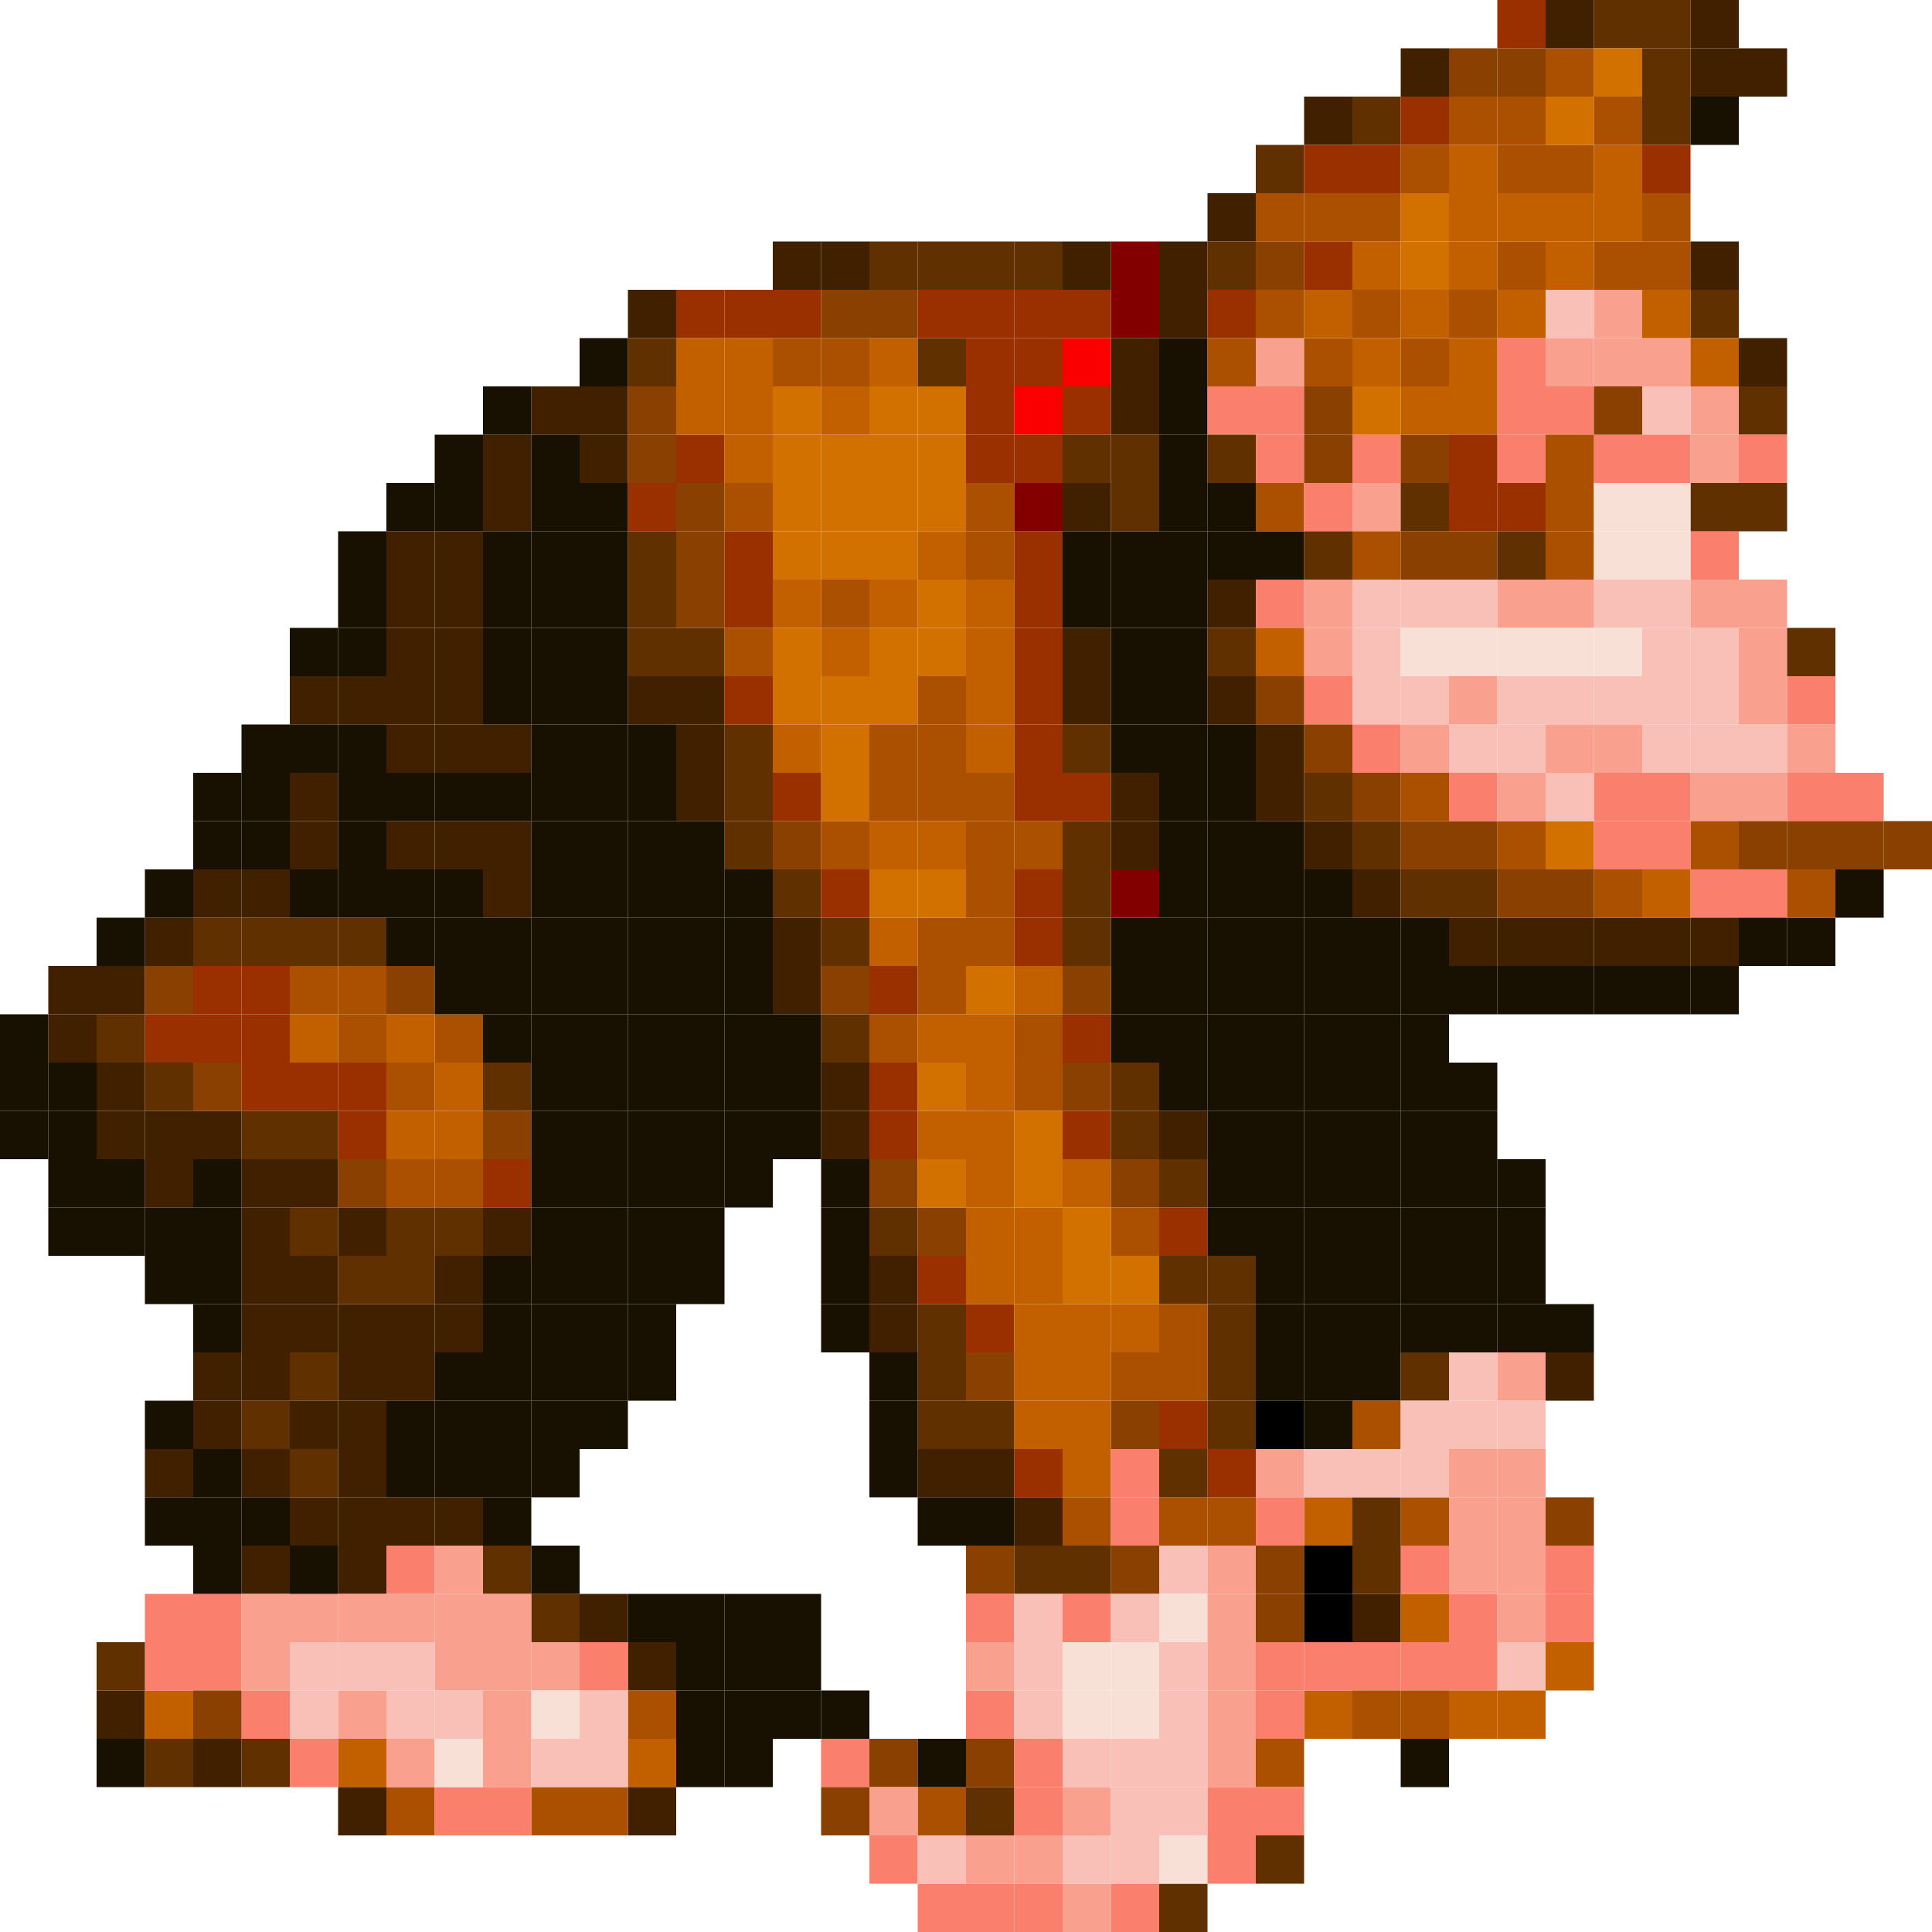 <?xml version='1.0' encoding='utf-8'?>
<svg xmlns="http://www.w3.org/2000/svg" id="Capa_1" data-name="Capa 1" viewBox="0 0 9078 9078"><defs><style>.cls-1{fill:#181000;}.cls-2{fill:#613000;}.cls-3{fill:#412000;}.cls-4{fill:#c26000;}.cls-5{fill:#894000;}.cls-6{fill:#aa5000;}.cls-7{fill:#9a2f00;}.cls-8{fill:#fa7f6c;}.cls-9{fill:#faa08e;}.cls-10{fill:#f9c0b7;}.cls-11{fill:#d27000;}.cls-12{fill:#f9e0d7;}.cls-13{fill:#820000;}.cls-14{fill:#fb0000;}</style></defs><title>Donkey Kong Country Sprite</title><rect class="cls-1" x="453.9" y="8170.2" width="226.95" height="226.95"/><rect class="cls-2" x="680.85" y="8170.2" width="226.95" height="226.95"/><rect class="cls-3" x="453.9" y="7943.25" width="226.95" height="226.95"/><rect class="cls-4" x="680.85" y="7943.25" width="226.95" height="226.95"/><rect class="cls-4" x="1588.65" y="8170.2" width="226.95" height="226.95"/><rect class="cls-4" x="2950.35" y="8170.2" width="226.95" height="226.95"/><rect class="cls-5" x="4539" y="8170.2" width="226.95" height="226.95"/><rect class="cls-5" x="4085.1" y="8170.2" width="226.95" height="226.95"/><rect class="cls-6" x="4312.05" y="8397.15" width="226.95" height="226.95"/><rect class="cls-2" x="4539" y="8397.15" width="226.95" height="226.95"/><rect class="cls-2" x="5446.8" y="8851.05" width="226.95" height="226.95"/><rect class="cls-2" x="5900.7" y="8624.1" width="226.95" height="226.95"/><rect class="cls-6" x="5900.7" y="8170.2" width="226.95" height="226.95"/><rect class="cls-4" x="6127.65" y="7943.25" width="226.95" height="226.95"/><rect class="cls-3" x="1588.65" y="8397.15" width="226.95" height="226.95"/><rect class="cls-3" x="2950.35" y="8397.15" width="226.95" height="226.95"/><rect class="cls-3" x="2950.35" y="7716.3" width="226.95" height="226.95"/><rect class="cls-3" x="2723.4" y="7489.35" width="226.95" height="226.95"/><rect class="cls-2" x="2496.45" y="7489.35" width="226.95" height="226.95"/><rect class="cls-2" x="2269.5" y="7262.4" width="226.95" height="226.95"/><rect class="cls-3" x="1134.75" y="7262.4" width="226.95" height="226.95"/><rect class="cls-3" x="1361.7" y="7035.45" width="226.95" height="226.95"/><rect class="cls-2" x="1361.7" y="6808.5" width="226.95" height="226.95"/><rect class="cls-2" x="1134.75" y="6581.55" width="226.95" height="226.95"/><rect class="cls-2" x="1361.7" y="6354.6" width="226.95" height="226.95"/><rect class="cls-2" x="1361.7" y="5673.75" width="226.95" height="226.95"/><rect class="cls-5" x="1588.65" y="5446.8" width="226.95" height="226.95"/><rect class="cls-6" x="1815.6" y="5446.8" width="226.95" height="226.95"/><rect class="cls-6" x="1815.6" y="4992.9" width="226.95" height="226.95"/><rect class="cls-6" x="2042.55" y="5446.8" width="226.95" height="226.95"/><rect class="cls-4" x="1815.6" y="5219.85" width="226.95" height="226.95"/><rect class="cls-6" x="1361.7" y="4539" width="226.95" height="226.95"/><rect class="cls-6" x="1588.65" y="4539" width="226.95" height="226.95"/><rect class="cls-5" x="1815.6" y="4539" width="226.95" height="226.95"/><rect class="cls-6" x="1588.65" y="4765.95" width="226.95" height="226.95"/><rect class="cls-6" x="2042.55" y="4765.95" width="226.95" height="226.95"/><rect class="cls-4" x="1361.7" y="4765.95" width="226.95" height="226.95"/><rect class="cls-4" x="1815.6" y="4765.95" width="226.95" height="226.95"/><rect class="cls-4" x="2042.55" y="5219.85" width="226.95" height="226.95"/><rect class="cls-4" x="2042.55" y="4992.9" width="226.95" height="226.95"/><rect class="cls-7" x="2269.5" y="5446.8" width="226.95" height="226.95"/><rect class="cls-7" x="1588.65" y="5219.85" width="226.95" height="226.95"/><rect class="cls-7" x="1134.75" y="4992.9" width="226.95" height="226.95"/><rect class="cls-7" x="1361.7" y="4992.9" width="226.95" height="226.95"/><rect class="cls-7" x="1588.65" y="4992.9" width="226.95" height="226.95"/><rect class="cls-7" x="680.85" y="4765.95" width="226.95" height="226.95"/><rect class="cls-7" x="907.8" y="4765.95" width="226.95" height="226.95"/><rect class="cls-7" x="1134.75" y="4765.95" width="226.95" height="226.95"/><rect class="cls-7" x="907.8" y="4539" width="226.95" height="226.95"/><rect class="cls-7" x="1134.75" y="4539" width="226.95" height="226.95"/><rect class="cls-7" x="2950.35" y="2269.5" width="226.95" height="226.95"/><rect class="cls-7" x="3177.3" y="2042.55" width="226.95" height="226.95"/><rect class="cls-5" x="2269.5" y="5219.85" width="226.95" height="226.95"/><rect class="cls-2" x="1588.65" y="5900.7" width="226.95" height="226.95"/><rect class="cls-2" x="1815.6" y="5900.7" width="226.95" height="226.95"/><rect class="cls-2" x="1815.6" y="5673.75" width="226.95" height="226.95"/><rect class="cls-2" x="2042.55" y="5673.75" width="226.95" height="226.95"/><rect class="cls-2" x="2269.5" y="4992.9" width="226.95" height="226.95"/><rect class="cls-3" x="1588.65" y="7262.4" width="226.95" height="226.95"/><rect class="cls-3" x="1588.65" y="7035.45" width="226.95" height="226.95"/><rect class="cls-3" x="1588.65" y="6808.5" width="226.95" height="226.95"/><rect class="cls-3" x="1588.65" y="6581.55" width="226.95" height="226.95"/><rect class="cls-3" x="1588.65" y="6354.6" width="226.95" height="226.95"/><rect class="cls-3" x="1815.6" y="6354.6" width="226.95" height="226.95"/><rect class="cls-3" x="1361.7" y="6581.55" width="226.95" height="226.95"/><rect class="cls-3" x="1134.75" y="6808.5" width="226.95" height="226.95"/><rect class="cls-3" x="680.85" y="6808.5" width="226.95" height="226.95"/><rect class="cls-3" x="907.8" y="6581.55" width="226.95" height="226.95"/><rect class="cls-3" x="907.8" y="6354.6" width="226.95" height="226.95"/><rect class="cls-3" x="1134.75" y="6354.6" width="226.95" height="226.95"/><rect class="cls-3" x="1815.6" y="7035.45" width="226.95" height="226.95"/><rect class="cls-3" x="2042.55" y="7035.45" width="226.95" height="226.95"/><rect class="cls-3" x="1134.75" y="6127.65" width="226.95" height="226.95"/><rect class="cls-3" x="1134.75" y="5900.7" width="226.95" height="226.95"/><rect class="cls-3" x="1361.7" y="5900.7" width="226.95" height="226.95"/><rect class="cls-3" x="1134.75" y="5673.75" width="226.95" height="226.95"/><rect class="cls-3" x="1588.65" y="5673.75" width="226.95" height="226.95"/><rect class="cls-3" x="1134.75" y="5446.8" width="226.95" height="226.95"/><rect class="cls-3" x="680.85" y="5446.8" width="226.95" height="226.95"/><rect class="cls-3" x="1361.7" y="5446.8" width="226.95" height="226.95"/><rect class="cls-3" x="680.85" y="5219.85" width="226.95" height="226.95"/><rect class="cls-3" x="453.9" y="5219.85" width="226.95" height="226.95"/><rect class="cls-3" x="453.9" y="4992.9" width="226.95" height="226.95"/><rect class="cls-3" x="226.95" y="4765.95" width="226.95" height="226.95"/><rect class="cls-3" x="226.95" y="4539" width="226.95" height="226.95"/><rect class="cls-3" x="453.9" y="4539" width="226.95" height="226.95"/><rect class="cls-3" x="680.85" y="4312.05" width="226.95" height="226.95"/><rect class="cls-3" x="907.8" y="4085.1" width="226.95" height="226.95"/><rect class="cls-3" x="1134.75" y="4085.1" width="226.95" height="226.95"/><rect class="cls-3" x="1815.6" y="3858.15" width="226.95" height="226.95"/><rect class="cls-3" x="2042.55" y="3858.15" width="226.95" height="226.95"/><rect class="cls-3" x="2269.5" y="3858.15" width="226.95" height="226.95"/><rect class="cls-3" x="1815.6" y="3404.25" width="226.95" height="226.95"/><rect class="cls-3" x="2042.55" y="3404.25" width="226.95" height="226.95"/><rect class="cls-3" x="2269.5" y="3404.25" width="226.95" height="226.95"/><rect class="cls-3" x="1588.65" y="3177.3" width="226.95" height="226.95"/><rect class="cls-3" x="1361.7" y="3177.3" width="226.95" height="226.95"/><rect class="cls-3" x="1815.6" y="3177.3" width="226.95" height="226.95"/><rect class="cls-3" x="2042.55" y="3177.3" width="226.95" height="226.95"/><rect class="cls-3" x="1815.6" y="2950.35" width="226.95" height="226.95"/><rect class="cls-3" x="2042.55" y="2950.35" width="226.95" height="226.95"/><rect class="cls-3" x="1815.6" y="2723.4" width="226.95" height="226.95"/><rect class="cls-3" x="2042.55" y="2723.4" width="226.95" height="226.95"/><rect class="cls-3" x="1815.6" y="2496.45" width="226.95" height="226.95"/><rect class="cls-3" x="2042.55" y="2496.45" width="226.95" height="226.95"/><rect class="cls-3" x="3177.3" y="3631.2" width="226.95" height="226.95"/><rect class="cls-3" x="3177.3" y="3404.25" width="226.95" height="226.95"/><rect class="cls-3" x="2950.35" y="3177.3" width="226.95" height="226.95"/><rect class="cls-3" x="3177.3" y="3177.3" width="226.95" height="226.95"/><rect class="cls-3" x="3631.2" y="4539" width="226.95" height="226.95"/><rect class="cls-3" x="3631.2" y="4312.05" width="226.95" height="226.95"/><rect class="cls-3" x="3858.15" y="5219.85" width="226.95" height="226.95"/><rect class="cls-3" x="3858.15" y="4992.9" width="226.95" height="226.95"/><rect class="cls-3" x="4085.1" y="6127.65" width="226.95" height="226.95"/><rect class="cls-3" x="4085.1" y="5900.7" width="226.95" height="226.95"/><rect class="cls-7" x="4085.1" y="5219.85" width="226.95" height="226.95"/><rect class="cls-7" x="5446.8" y="5673.75" width="226.95" height="226.95"/><rect class="cls-7" x="4992.9" y="5219.85" width="226.95" height="226.95"/><rect class="cls-7" x="4992.9" y="4765.95" width="226.95" height="226.95"/><rect class="cls-7" x="4312.05" y="5900.7" width="226.95" height="226.95"/><rect class="cls-7" x="4539" y="6127.65" width="226.95" height="226.95"/><rect class="cls-7" x="4765.95" y="6808.5" width="226.95" height="226.95"/><rect class="cls-7" x="5673.75" y="6808.5" width="226.95" height="226.95"/><rect class="cls-7" x="5446.8" y="6581.55" width="226.95" height="226.95"/><rect class="cls-2" x="5673.75" y="6581.55" width="226.95" height="226.95"/><rect class="cls-2" x="5446.8" y="5900.7" width="226.95" height="226.95"/><rect class="cls-2" x="5673.75" y="5900.7" width="226.95" height="226.95"/><rect class="cls-2" x="5673.75" y="6127.65" width="226.95" height="226.95"/><rect class="cls-2" x="5673.75" y="6354.6" width="226.95" height="226.95"/><rect class="cls-1" x="5900.7" y="5900.7" width="226.95" height="226.95"/><rect class="cls-1" x="5900.7" y="6127.65" width="226.95" height="226.95"/><rect class="cls-1" x="5900.7" y="6354.6" width="226.95" height="226.95"/><rect class="cls-1" x="6127.65" y="5900.7" width="226.95" height="226.95"/><rect class="cls-1" x="6127.65" y="6127.65" width="226.95" height="226.95"/><rect class="cls-1" x="6127.65" y="6354.6" width="226.95" height="226.95"/><rect class="cls-1" x="6354.6" y="5900.7" width="226.95" height="226.95"/><rect class="cls-1" x="6354.6" y="6127.65" width="226.95" height="226.95"/><rect class="cls-1" x="6581.55" y="6127.65" width="226.95" height="226.95"/><rect class="cls-1" x="6808.5" y="6127.65" width="226.95" height="226.95"/><rect class="cls-1" x="7035.45" y="6127.65" width="226.95" height="226.95"/><rect class="cls-1" x="6581.55" y="5900.7" width="226.95" height="226.95"/><rect class="cls-1" x="6808.5" y="5900.7" width="226.95" height="226.95"/><rect class="cls-1" x="7035.45" y="5900.7" width="226.95" height="226.95"/><rect class="cls-1" x="5673.75" y="5673.75" width="226.95" height="226.95"/><rect class="cls-1" x="5900.7" y="5673.75" width="226.95" height="226.95"/><rect class="cls-1" x="6127.65" y="5673.75" width="226.95" height="226.95"/><rect class="cls-1" x="6354.6" y="5673.75" width="226.95" height="226.95"/><rect class="cls-1" x="6581.55" y="5673.75" width="226.95" height="226.95"/><rect class="cls-1" x="6808.5" y="5673.75" width="226.95" height="226.95"/><rect class="cls-1" x="7035.45" y="5673.75" width="226.95" height="226.95"/><rect class="cls-1" x="5673.75" y="5446.8" width="226.95" height="226.95"/><rect class="cls-1" x="5900.7" y="5446.8" width="226.95" height="226.95"/><rect class="cls-1" x="6127.65" y="5446.8" width="226.95" height="226.95"/><rect class="cls-1" x="6354.6" y="5446.8" width="226.95" height="226.95"/><rect class="cls-1" x="6581.55" y="5446.8" width="226.95" height="226.95"/><rect class="cls-1" x="6808.5" y="5446.8" width="226.95" height="226.95"/><rect class="cls-1" x="5673.75" y="5219.85" width="226.95" height="226.95"/><rect class="cls-1" x="5900.7" y="5219.85" width="226.95" height="226.95"/><rect class="cls-1" x="6127.65" y="5219.85" width="226.95" height="226.95"/><rect class="cls-1" x="6354.6" y="5219.85" width="226.95" height="226.95"/><rect class="cls-1" x="6581.55" y="5219.85" width="226.95" height="226.95"/><rect class="cls-1" x="6808.5" y="5219.85" width="226.95" height="226.95"/><rect class="cls-1" x="5673.75" y="4992.9" width="226.95" height="226.95"/><rect class="cls-1" x="5446.8" y="4992.9" width="226.95" height="226.95"/><rect class="cls-1" x="5900.7" y="4992.9" width="226.95" height="226.95"/><rect class="cls-1" x="6127.65" y="4992.9" width="226.95" height="226.95"/><rect class="cls-1" x="6354.6" y="4992.9" width="226.95" height="226.95"/><rect class="cls-1" x="5673.75" y="4765.95" width="226.95" height="226.95"/><rect class="cls-1" x="5446.8" y="4765.95" width="226.95" height="226.95"/><rect class="cls-1" x="5219.85" y="4765.95" width="226.95" height="226.95"/><rect class="cls-1" x="5219.85" y="4539" width="226.95" height="226.95"/><rect class="cls-1" x="5219.85" y="4312.05" width="226.95" height="226.95"/><rect class="cls-1" x="5900.7" y="4765.95" width="226.95" height="226.95"/><rect class="cls-1" x="6127.65" y="4765.95" width="226.95" height="226.95"/><rect class="cls-1" x="6354.6" y="4765.95" width="226.95" height="226.95"/><rect class="cls-1" x="6581.55" y="4992.9" width="226.95" height="226.95"/><rect class="cls-1" x="6808.5" y="4992.9" width="226.95" height="226.95"/><rect class="cls-1" x="6581.55" y="4765.95" width="226.95" height="226.95"/><rect class="cls-1" x="5673.75" y="4539" width="226.95" height="226.95"/><rect class="cls-1" x="5446.8" y="4539" width="226.95" height="226.95"/><rect class="cls-1" x="5900.7" y="4539" width="226.95" height="226.95"/><rect class="cls-1" x="6127.65" y="4539" width="226.95" height="226.95"/><rect class="cls-1" x="6354.6" y="4539" width="226.95" height="226.95"/><rect class="cls-1" x="6581.55" y="4539" width="226.95" height="226.95"/><rect class="cls-1" x="5673.75" y="4312.05" width="226.95" height="226.95"/><rect class="cls-1" x="5446.8" y="4312.05" width="226.95" height="226.95"/><rect class="cls-1" x="5900.7" y="4312.05" width="226.95" height="226.95"/><rect class="cls-1" x="6127.65" y="4312.05" width="226.95" height="226.95"/><rect class="cls-1" x="5673.75" y="4085.1" width="226.95" height="226.95"/><rect class="cls-1" x="5446.8" y="4085.1" width="226.95" height="226.95"/><rect class="cls-1" x="5900.7" y="4085.1" width="226.95" height="226.95"/><rect class="cls-1" x="5673.75" y="3858.15" width="226.95" height="226.95"/><rect class="cls-1" x="5446.8" y="3858.15" width="226.95" height="226.95"/><rect class="cls-1" x="5673.75" y="3631.2" width="226.95" height="226.95"/><rect class="cls-1" x="5446.8" y="3631.2" width="226.95" height="226.95"/><rect class="cls-1" x="5900.7" y="3858.15" width="226.95" height="226.95"/><rect class="cls-1" x="5446.8" y="3404.25" width="226.95" height="226.95"/><rect class="cls-1" x="5219.85" y="3404.25" width="226.95" height="226.95"/><rect class="cls-1" x="5446.8" y="3177.3" width="226.95" height="226.95"/><rect class="cls-1" x="5219.85" y="3177.3" width="226.95" height="226.95"/><rect class="cls-1" x="5446.8" y="2950.35" width="226.95" height="226.95"/><rect class="cls-1" x="5219.85" y="2950.35" width="226.95" height="226.95"/><rect class="cls-1" x="5446.8" y="2723.4" width="226.95" height="226.95"/><rect class="cls-1" x="5219.85" y="2723.4" width="226.95" height="226.95"/><rect class="cls-1" x="5446.8" y="2496.45" width="226.95" height="226.95"/><rect class="cls-1" x="5446.8" y="2269.5" width="226.95" height="226.95"/><rect class="cls-1" x="5673.75" y="2496.45" width="226.95" height="226.95"/><rect class="cls-1" x="5900.7" y="2496.45" width="226.95" height="226.95"/><rect class="cls-6" x="5900.7" y="2269.5" width="226.95" height="226.95"/><rect class="cls-1" x="5673.75" y="2269.5" width="226.95" height="226.95"/><rect class="cls-1" x="5446.8" y="2042.55" width="226.95" height="226.95"/><rect class="cls-1" x="5446.8" y="1815.6" width="226.95" height="226.95"/><rect class="cls-1" x="5446.8" y="1588.65" width="226.95" height="226.95"/><rect class="cls-1" x="5219.85" y="2496.45" width="226.95" height="226.95"/><rect class="cls-2" x="7716.3" y="453.9" width="226.95" height="226.95"/><rect class="cls-1" x="7943.25" y="453.9" width="226.95" height="226.95"/><rect class="cls-2" x="7716.3" y="226.95" width="226.95" height="226.95"/><rect class="cls-2" x="7716.3" width="226.95" height="226.95"/><rect class="cls-3" x="7943.25" y="226.95" width="226.95" height="226.95"/><rect class="cls-3" x="8170.2" y="226.95" width="226.95" height="226.95"/><rect class="cls-3" x="7943.25" width="226.95" height="226.95"/><rect class="cls-2" x="7489.35" width="226.95" height="226.95"/><rect class="cls-6" x="7035.45" y="453.9" width="226.95" height="226.95"/><rect class="cls-6" x="6808.5" y="453.9" width="226.95" height="226.95"/><rect class="cls-6" x="7262.4" y="680.85" width="226.95" height="226.95"/><rect class="cls-6" x="7716.3" y="907.8" width="226.95" height="226.95"/><rect class="cls-6" x="7716.3" y="1134.75" width="226.95" height="226.95"/><rect class="cls-3" x="7943.25" y="1134.75" width="226.95" height="226.95"/><rect class="cls-2" x="7943.25" y="1361.7" width="226.95" height="226.95"/><rect class="cls-3" x="8170.2" y="1588.65" width="226.95" height="226.95"/><rect class="cls-2" x="8170.2" y="1815.6" width="226.95" height="226.95"/><rect class="cls-8" x="8170.2" y="2042.55" width="226.95" height="226.95"/><rect class="cls-8" x="7943.25" y="2496.45" width="226.95" height="226.95"/><rect class="cls-8" x="8397.15" y="3177.3" width="226.95" height="226.95"/><rect class="cls-8" x="8397.15" y="3631.2" width="226.95" height="226.95"/><rect class="cls-8" x="8624.1" y="3631.2" width="226.95" height="226.95"/><rect class="cls-8" x="7943.25" y="4085.1" width="226.95" height="226.95"/><rect class="cls-8" x="8170.2" y="4085.1" width="226.95" height="226.95"/><rect class="cls-9" x="7943.25" y="1815.6" width="226.95" height="226.95"/><rect class="cls-9" x="7716.3" y="1588.65" width="226.95" height="226.95"/><rect class="cls-9" x="7489.35" y="1588.65" width="226.95" height="226.95"/><rect class="cls-9" x="7489.35" y="1361.7" width="226.95" height="226.95"/><rect class="cls-10" x="7262.4" y="1361.7" width="226.95" height="226.95"/><rect class="cls-10" x="7716.3" y="1815.6" width="226.95" height="226.95"/><rect class="cls-9" x="7262.4" y="1588.65" width="226.95" height="226.95"/><rect class="cls-8" x="7035.45" y="1588.65" width="226.95" height="226.95"/><rect class="cls-8" x="7035.45" y="1815.6" width="226.95" height="226.95"/><rect class="cls-8" x="7262.4" y="1815.6" width="226.95" height="226.95"/><rect class="cls-8" x="7489.35" y="2042.55" width="226.95" height="226.95"/><rect class="cls-8" x="7716.3" y="2042.55" width="226.95" height="226.95"/><rect class="cls-5" x="7489.35" y="1815.6" width="226.95" height="226.95"/><rect class="cls-6" x="7262.4" y="2042.55" width="226.95" height="226.95"/><rect class="cls-6" x="7262.4" y="2269.5" width="226.95" height="226.95"/><rect class="cls-6" x="7262.4" y="2496.45" width="226.95" height="226.95"/><rect class="cls-8" x="7035.45" y="2042.55" width="226.95" height="226.95"/><rect class="cls-8" x="6354.6" y="2042.55" width="226.95" height="226.95"/><rect class="cls-8" x="6127.65" y="2269.5" width="226.95" height="226.95"/><rect class="cls-8" x="5900.7" y="2042.55" width="226.95" height="226.95"/><rect class="cls-8" x="5900.7" y="1815.6" width="226.95" height="226.95"/><rect class="cls-8" x="5673.75" y="1815.6" width="226.95" height="226.95"/><rect class="cls-9" x="6354.6" y="2269.5" width="226.95" height="226.95"/><rect class="cls-9" x="5900.7" y="1588.65" width="226.95" height="226.95"/><rect class="cls-9" x="7943.25" y="2042.55" width="226.95" height="226.95"/><rect class="cls-6" x="7489.35" y="1134.75" width="226.95" height="226.95"/><rect class="cls-2" x="8170.2" y="2269.5" width="226.95" height="226.95"/><rect class="cls-2" x="7943.25" y="2269.5" width="226.95" height="226.95"/><rect class="cls-6" x="7035.45" y="680.85" width="226.95" height="226.95"/><rect class="cls-6" x="7035.45" y="1134.75" width="226.95" height="226.95"/><rect class="cls-6" x="6808.5" y="1361.7" width="226.95" height="226.95"/><rect class="cls-6" x="6581.55" y="1588.65" width="226.95" height="226.95"/><rect class="cls-5" x="6581.55" y="2042.55" width="226.95" height="226.95"/><rect class="cls-5" x="6581.55" y="2496.45" width="226.95" height="226.95"/><rect class="cls-6" x="6354.6" y="2496.45" width="226.95" height="226.95"/><rect class="cls-2" x="6127.65" y="2496.45" width="226.95" height="226.95"/><rect class="cls-5" x="6808.5" y="2496.45" width="226.95" height="226.95"/><rect class="cls-2" x="6581.55" y="2269.5" width="226.95" height="226.95"/><rect class="cls-2" x="7035.45" y="2496.45" width="226.95" height="226.95"/><rect class="cls-5" x="6127.65" y="1815.6" width="226.95" height="226.95"/><rect class="cls-5" x="6127.65" y="2042.55" width="226.95" height="226.95"/><rect class="cls-6" x="6354.6" y="1361.7" width="226.95" height="226.95"/><rect class="cls-6" x="6127.65" y="1588.65" width="226.95" height="226.95"/><rect class="cls-6" x="6581.55" y="680.85" width="226.95" height="226.95"/><rect class="cls-4" x="6808.5" y="680.85" width="226.95" height="226.95"/><rect class="cls-4" x="7489.35" y="680.85" width="226.95" height="226.95"/><rect class="cls-4" x="7489.35" y="907.8" width="226.95" height="226.95"/><rect class="cls-4" x="7716.3" y="1361.7" width="226.95" height="226.95"/><rect class="cls-4" x="7943.25" y="1588.65" width="226.95" height="226.95"/><rect class="cls-4" x="7262.4" y="907.8" width="226.95" height="226.95"/><rect class="cls-4" x="7262.4" y="1134.75" width="226.95" height="226.95"/><rect class="cls-4" x="7035.45" y="907.8" width="226.95" height="226.95"/><rect class="cls-4" x="6808.5" y="907.8" width="226.95" height="226.95"/><rect class="cls-4" x="6808.5" y="1134.75" width="226.95" height="226.95"/><rect class="cls-4" x="7035.45" y="1361.7" width="226.95" height="226.95"/><rect class="cls-4" x="6808.5" y="1588.65" width="226.95" height="226.95"/><rect class="cls-4" x="6808.5" y="1815.6" width="226.95" height="226.95"/><rect class="cls-4" x="6581.55" y="1815.6" width="226.95" height="226.95"/><rect class="cls-4" x="6581.55" y="1361.7" width="226.95" height="226.95"/><rect class="cls-4" x="6354.6" y="1588.65" width="226.95" height="226.95"/><rect class="cls-11" x="6354.6" y="1815.6" width="226.95" height="226.95"/><rect class="cls-4" x="6127.65" y="1361.7" width="226.95" height="226.95"/><rect class="cls-4" x="6354.6" y="1134.75" width="226.95" height="226.95"/><rect class="cls-11" x="7489.35" y="226.95" width="226.95" height="226.95"/><rect class="cls-11" x="7262.4" y="453.9" width="226.95" height="226.95"/><rect class="cls-6" x="7262.4" y="226.95" width="226.95" height="226.95"/><rect class="cls-6" x="7489.35" y="453.9" width="226.95" height="226.95"/><rect class="cls-1" x="5673.75" y="3404.25" width="226.95" height="226.95"/><rect class="cls-1" x="6127.65" y="4085.1" width="226.95" height="226.95"/><rect class="cls-1" x="6354.6" y="4312.05" width="226.95" height="226.95"/><rect class="cls-1" x="6581.55" y="4312.05" width="226.95" height="226.95"/><rect class="cls-12" x="7489.35" y="2496.45" width="226.95" height="226.95"/><rect class="cls-12" x="7716.3" y="2496.45" width="226.95" height="226.95"/><rect class="cls-10" x="7489.35" y="2723.4" width="226.95" height="226.95"/><rect class="cls-10" x="7716.3" y="2723.4" width="226.95" height="226.95"/><rect class="cls-10" x="7943.25" y="2950.35" width="226.95" height="226.95"/><rect class="cls-10" x="7943.25" y="3177.3" width="226.95" height="226.95"/><rect class="cls-10" x="7716.3" y="2950.35" width="226.95" height="226.95"/><rect class="cls-10" x="7716.3" y="3177.3" width="226.95" height="226.95"/><rect class="cls-10" x="7489.35" y="3177.3" width="226.95" height="226.95"/><rect class="cls-10" x="8170.2" y="3404.25" width="226.95" height="226.95"/><rect class="cls-10" x="7943.25" y="3404.25" width="226.95" height="226.95"/><rect class="cls-10" x="7716.3" y="3404.25" width="226.95" height="226.95"/><rect class="cls-10" x="6808.5" y="2723.4" width="226.95" height="226.95"/><rect class="cls-10" x="6581.55" y="2723.4" width="226.95" height="226.95"/><rect class="cls-10" x="6354.6" y="2723.4" width="226.95" height="226.95"/><rect class="cls-10" x="6354.6" y="2950.35" width="226.95" height="226.95"/><rect class="cls-9" x="6127.65" y="2723.4" width="226.95" height="226.95"/><rect class="cls-9" x="6127.65" y="2950.35" width="226.95" height="226.95"/><rect class="cls-10" x="6354.6" y="3177.3" width="226.95" height="226.95"/><rect class="cls-10" x="6581.55" y="3177.3" width="226.95" height="226.95"/><rect class="cls-10" x="7035.45" y="3177.3" width="226.95" height="226.95"/><rect class="cls-10" x="7035.45" y="3404.25" width="226.95" height="226.95"/><rect class="cls-10" x="6808.5" y="3404.25" width="226.95" height="226.95"/><rect class="cls-10" x="7262.4" y="3177.3" width="226.95" height="226.95"/><rect class="cls-9" x="7943.25" y="2723.4" width="226.95" height="226.95"/><rect class="cls-9" x="8170.2" y="2723.4" width="226.95" height="226.95"/><rect class="cls-9" x="7943.25" y="3631.2" width="226.95" height="226.95"/><rect class="cls-9" x="8170.2" y="3631.2" width="226.95" height="226.95"/><rect class="cls-9" x="7035.45" y="2723.4" width="226.95" height="226.95"/><rect class="cls-9" x="6808.5" y="3177.3" width="226.95" height="226.95"/><rect class="cls-9" x="6581.55" y="3404.25" width="226.95" height="226.95"/><rect class="cls-8" x="6127.65" y="3177.3" width="226.95" height="226.95"/><rect class="cls-8" x="6354.6" y="3404.25" width="226.95" height="226.95"/><rect class="cls-8" x="5900.7" y="2723.4" width="226.95" height="226.95"/><rect class="cls-5" x="5900.7" y="3177.3" width="226.95" height="226.95"/><rect class="cls-5" x="6127.65" y="3404.25" width="226.95" height="226.95"/><rect class="cls-2" x="5673.75" y="2950.35" width="226.95" height="226.95"/><rect class="cls-4" x="5900.7" y="2950.35" width="226.95" height="226.95"/><rect class="cls-3" x="5900.7" y="3631.2" width="226.95" height="226.95"/><rect class="cls-3" x="6127.65" y="3858.15" width="226.95" height="226.95"/><rect class="cls-3" x="6354.6" y="4085.1" width="226.95" height="226.95"/><rect class="cls-3" x="6808.5" y="4312.05" width="226.95" height="226.95"/><rect class="cls-3" x="7035.45" y="4312.05" width="226.95" height="226.95"/><rect class="cls-3" x="7262.4" y="4312.05" width="226.95" height="226.95"/><rect class="cls-3" x="7489.35" y="4312.05" width="226.95" height="226.95"/><rect class="cls-3" x="7716.3" y="4312.05" width="226.95" height="226.95"/><rect class="cls-3" x="7943.25" y="4312.05" width="226.95" height="226.95"/><rect class="cls-2" x="6127.65" y="3631.2" width="226.95" height="226.95"/><rect class="cls-3" x="5900.7" y="3404.25" width="226.95" height="226.95"/><rect class="cls-3" x="5673.75" y="3177.3" width="226.95" height="226.95"/><rect class="cls-3" x="5673.75" y="2723.4" width="226.95" height="226.95"/><rect class="cls-9" x="7262.4" y="2723.4" width="226.95" height="226.95"/><rect class="cls-9" x="7262.4" y="3404.25" width="226.95" height="226.95"/><rect class="cls-9" x="7489.35" y="3404.25" width="226.95" height="226.95"/><rect class="cls-5" x="8851.05" y="3858.15" width="226.95" height="226.95"/><rect class="cls-5" x="8624.1" y="3858.15" width="226.95" height="226.95"/><rect class="cls-1" x="8624.1" y="4085.1" width="226.95" height="226.95"/><rect class="cls-1" x="8397.15" y="4312.05" width="226.95" height="226.95"/><rect class="cls-1" x="8170.2" y="4312.05" width="226.95" height="226.95"/><rect class="cls-1" x="7943.25" y="4539" width="226.95" height="226.95"/><rect class="cls-1" x="7716.3" y="4539" width="226.95" height="226.95"/><rect class="cls-1" x="7489.35" y="4539" width="226.95" height="226.95"/><rect class="cls-1" x="7262.4" y="4539" width="226.95" height="226.95"/><rect class="cls-1" x="7035.45" y="4539" width="226.95" height="226.95"/><rect class="cls-1" x="6808.5" y="4539" width="226.95" height="226.95"/><rect class="cls-5" x="8397.15" y="3858.15" width="226.95" height="226.95"/><rect class="cls-6" x="7943.25" y="3858.15" width="226.95" height="226.95"/><rect class="cls-4" x="7716.3" y="4085.1" width="226.95" height="226.95"/><rect class="cls-6" x="7489.35" y="4085.1" width="226.95" height="226.95"/><rect class="cls-5" x="7262.4" y="4085.1" width="226.95" height="226.95"/><rect class="cls-5" x="7035.45" y="4085.1" width="226.95" height="226.95"/><rect class="cls-11" x="7262.4" y="3858.15" width="226.95" height="226.95"/><rect class="cls-6" x="7035.45" y="3858.15" width="226.95" height="226.95"/><rect class="cls-2" x="6808.5" y="4085.1" width="226.95" height="226.95"/><rect class="cls-2" x="6581.55" y="4085.1" width="226.95" height="226.95"/><rect class="cls-5" x="6808.5" y="3858.15" width="226.95" height="226.95"/><rect class="cls-5" x="6581.55" y="3858.15" width="226.95" height="226.95"/><rect class="cls-6" x="6581.55" y="3631.2" width="226.95" height="226.95"/><rect class="cls-5" x="6354.6" y="3631.2" width="226.95" height="226.95"/><rect class="cls-2" x="6354.6" y="3858.15" width="226.95" height="226.95"/><rect class="cls-6" x="8397.15" y="4085.1" width="226.95" height="226.95"/><rect class="cls-5" x="8170.2" y="3858.15" width="226.95" height="226.95"/><rect class="cls-9" x="8170.2" y="2950.35" width="226.95" height="226.95"/><rect class="cls-2" x="8397.15" y="2950.35" width="226.95" height="226.95"/><rect class="cls-9" x="8170.2" y="3177.3" width="226.95" height="226.95"/><rect class="cls-8" x="7716.3" y="3858.15" width="226.95" height="226.95"/><rect class="cls-8" x="7489.35" y="3631.2" width="226.95" height="226.95"/><rect class="cls-8" x="6808.5" y="3631.2" width="226.95" height="226.95"/><rect class="cls-10" x="7262.4" y="3631.2" width="226.95" height="226.95"/><rect class="cls-9" x="7035.45" y="3631.2" width="226.95" height="226.95"/><rect class="cls-8" x="7716.3" y="3631.2" width="226.95" height="226.95"/><rect class="cls-8" x="7489.35" y="3858.15" width="226.95" height="226.95"/><rect class="cls-9" x="8397.15" y="3404.25" width="226.95" height="226.95"/><rect class="cls-12" x="7489.35" y="2269.5" width="226.95" height="226.95"/><rect class="cls-12" x="7716.3" y="2269.5" width="226.95" height="226.95"/><rect class="cls-1" x="4992.9" y="2723.4" width="226.95" height="226.95"/><rect class="cls-1" x="4992.9" y="2496.45" width="226.95" height="226.95"/><rect class="cls-1" x="7035.45" y="5446.8" width="226.95" height="226.95"/><rect class="cls-1" x="7262.4" y="6127.65" width="226.95" height="226.95"/><rect class="cls-1" x="6354.6" y="6354.6" width="226.95" height="226.95"/><rect class="cls-5" x="5219.85" y="6581.55" width="226.95" height="226.95"/><rect class="cls-7" x="4085.1" y="4992.9" width="226.95" height="226.95"/><rect class="cls-6" x="4085.1" y="4765.95" width="226.95" height="226.95"/><rect class="cls-7" x="4085.1" y="4539" width="226.95" height="226.95"/><rect class="cls-6" x="4312.05" y="4539" width="226.95" height="226.95"/><rect class="cls-6" x="4312.05" y="4312.05" width="226.95" height="226.95"/><rect class="cls-6" x="4539" y="4312.05" width="226.95" height="226.95"/><rect class="cls-6" x="4539" y="4085.1" width="226.95" height="226.95"/><rect class="cls-6" x="4539" y="3858.15" width="226.95" height="226.95"/><rect class="cls-6" x="4765.95" y="3858.15" width="226.95" height="226.95"/><rect class="cls-6" x="4539" y="3631.2" width="226.95" height="226.95"/><rect class="cls-6" x="4312.05" y="3631.2" width="226.95" height="226.95"/><rect class="cls-2" x="3404.25" y="3858.15" width="226.95" height="226.95"/><rect class="cls-2" x="3631.2" y="4085.1" width="226.95" height="226.95"/><rect class="cls-2" x="3858.15" y="4312.05" width="226.95" height="226.95"/><rect class="cls-2" x="3858.15" y="4765.95" width="226.95" height="226.95"/><rect class="cls-2" x="4085.1" y="5673.75" width="226.95" height="226.95"/><rect class="cls-5" x="3631.2" y="3858.15" width="226.95" height="226.95"/><rect class="cls-2" x="3404.25" y="3631.2" width="226.95" height="226.95"/><rect class="cls-2" x="3404.25" y="3404.25" width="226.95" height="226.95"/><rect class="cls-2" x="2950.35" y="2950.35" width="226.95" height="226.95"/><rect class="cls-2" x="3177.3" y="2950.35" width="226.95" height="226.95"/><rect class="cls-2" x="2950.35" y="2723.4" width="226.95" height="226.95"/><rect class="cls-2" x="2950.35" y="2496.45" width="226.95" height="226.95"/><rect class="cls-5" x="3177.3" y="2723.4" width="226.95" height="226.95"/><rect class="cls-5" x="3177.3" y="2496.45" width="226.95" height="226.95"/><rect class="cls-5" x="3177.3" y="2269.5" width="226.95" height="226.95"/><rect class="cls-5" x="2950.35" y="2042.55" width="226.95" height="226.95"/><rect class="cls-5" x="2950.35" y="1815.6" width="226.95" height="226.95"/><rect class="cls-4" x="3177.3" y="1815.6" width="226.95" height="226.95"/><rect class="cls-4" x="3177.3" y="1588.65" width="226.95" height="226.95"/><rect class="cls-4" x="3404.25" y="1815.6" width="226.95" height="226.95"/><rect class="cls-4" x="3404.25" y="2042.55" width="226.95" height="226.95"/><rect class="cls-11" x="3631.2" y="2950.35" width="226.95" height="226.95"/><rect class="cls-11" x="3631.2" y="2496.45" width="226.95" height="226.95"/><rect class="cls-11" x="3631.2" y="2269.5" width="226.95" height="226.95"/><rect class="cls-11" x="3631.2" y="2042.55" width="226.95" height="226.95"/><rect class="cls-11" x="3858.15" y="2042.55" width="226.95" height="226.95"/><rect class="cls-11" x="4085.1" y="1815.6" width="226.95" height="226.95"/><rect class="cls-11" x="4085.1" y="2042.55" width="226.95" height="226.95"/><rect class="cls-11" x="3858.15" y="2269.5" width="226.95" height="226.95"/><rect class="cls-11" x="4085.1" y="2269.5" width="226.95" height="226.95"/><rect class="cls-11" x="4312.05" y="1815.6" width="226.95" height="226.95"/><rect class="cls-11" x="4312.05" y="2042.55" width="226.95" height="226.95"/><rect class="cls-11" x="4312.05" y="2269.5" width="226.95" height="226.95"/><rect class="cls-11" x="6581.55" y="907.8" width="226.95" height="226.95"/><rect class="cls-11" x="6581.55" y="1134.75" width="226.95" height="226.95"/><rect class="cls-11" x="3858.15" y="2496.45" width="226.95" height="226.95"/><rect class="cls-11" x="4085.1" y="2496.45" width="226.95" height="226.95"/><rect class="cls-4" x="4539" y="2723.4" width="226.95" height="226.95"/><rect class="cls-4" x="4539" y="2950.35" width="226.95" height="226.95"/><rect class="cls-6" x="4539" y="2269.5" width="226.95" height="226.95"/><rect class="cls-6" x="4539" y="2496.45" width="226.95" height="226.95"/><rect class="cls-4" x="4539" y="3177.3" width="226.95" height="226.95"/><rect class="cls-4" x="4539" y="3404.25" width="226.95" height="226.95"/><rect class="cls-7" x="4765.95" y="2723.4" width="226.95" height="226.95"/><rect class="cls-7" x="4765.95" y="2496.45" width="226.95" height="226.95"/><rect class="cls-13" x="4765.95" y="2269.5" width="226.95" height="226.95"/><rect class="cls-13" x="5219.85" y="1361.7" width="226.95" height="226.95"/><rect class="cls-13" x="5219.85" y="4085.1" width="226.95" height="226.95"/><rect class="cls-13" x="5219.85" y="1134.75" width="226.95" height="226.95"/><rect class="cls-3" x="5219.85" y="1815.6" width="226.95" height="226.95"/><rect class="cls-3" x="4992.9" y="2269.5" width="226.95" height="226.95"/><rect class="cls-2" x="4992.9" y="2042.55" width="226.95" height="226.95"/><rect class="cls-2" x="5219.85" y="2042.55" width="226.95" height="226.95"/><rect class="cls-2" x="5219.85" y="2269.5" width="226.95" height="226.95"/><rect class="cls-3" x="5219.85" y="1588.65" width="226.95" height="226.95"/><rect class="cls-3" x="5446.8" y="1361.7" width="226.95" height="226.95"/><rect class="cls-3" x="5446.8" y="1134.75" width="226.95" height="226.95"/><rect class="cls-3" x="4992.9" y="3177.3" width="226.95" height="226.95"/><rect class="cls-2" x="4992.9" y="3404.25" width="226.95" height="226.95"/><rect class="cls-3" x="4992.9" y="2950.35" width="226.95" height="226.95"/><rect class="cls-14" x="4765.95" y="1815.6" width="226.95" height="226.95"/><rect class="cls-14" x="4992.9" y="1588.65" width="226.95" height="226.95"/><rect class="cls-7" x="4765.95" y="2950.35" width="226.95" height="226.95"/><rect class="cls-7" x="4765.95" y="3177.3" width="226.95" height="226.95"/><rect class="cls-7" x="4765.95" y="3404.25" width="226.95" height="226.95"/><rect class="cls-11" x="4085.1" y="2950.35" width="226.95" height="226.95"/><rect class="cls-11" x="4312.05" y="2950.35" width="226.95" height="226.95"/><rect class="cls-11" x="4312.05" y="2723.4" width="226.95" height="226.95"/><rect class="cls-11" x="4085.1" y="3177.3" width="226.95" height="226.95"/><rect class="cls-6" x="4085.1" y="3404.25" width="226.95" height="226.95"/><rect class="cls-6" x="4312.05" y="3404.25" width="226.95" height="226.95"/><rect class="cls-6" x="4312.05" y="3177.3" width="226.95" height="226.95"/><rect class="cls-6" x="4085.1" y="3631.2" width="226.95" height="226.95"/><rect class="cls-4" x="4085.1" y="3858.15" width="226.95" height="226.95"/><rect class="cls-4" x="4312.05" y="3858.15" width="226.95" height="226.95"/><rect class="cls-4" x="4085.1" y="4312.05" width="226.95" height="226.95"/><rect class="cls-11" x="4085.1" y="4085.1" width="226.95" height="226.95"/><rect class="cls-11" x="4312.05" y="4085.1" width="226.95" height="226.95"/><rect class="cls-11" x="3858.15" y="3177.3" width="226.95" height="226.95"/><rect class="cls-11" x="3858.15" y="3404.25" width="226.95" height="226.95"/><rect class="cls-11" x="3858.15" y="3631.2" width="226.95" height="226.95"/><rect class="cls-6" x="3858.15" y="3858.15" width="226.95" height="226.95"/><rect class="cls-5" x="3858.15" y="4539" width="226.95" height="226.95"/><rect class="cls-5" x="4085.1" y="5446.8" width="226.95" height="226.95"/><rect class="cls-5" x="4312.05" y="5673.75" width="226.95" height="226.95"/><rect class="cls-11" x="3631.2" y="1815.6" width="226.95" height="226.95"/><rect class="cls-11" x="3631.2" y="3177.3" width="226.95" height="226.95"/><rect class="cls-6" x="3404.25" y="2269.5" width="226.95" height="226.95"/><rect class="cls-6" x="3404.25" y="2950.35" width="226.95" height="226.95"/><rect class="cls-4" x="3631.2" y="2723.4" width="226.95" height="226.95"/><rect class="cls-4" x="4085.1" y="2723.4" width="226.95" height="226.95"/><rect class="cls-4" x="4312.05" y="2496.45" width="226.95" height="226.95"/><rect class="cls-4" x="3858.15" y="2950.35" width="226.95" height="226.95"/><rect class="cls-4" x="3631.2" y="3404.25" width="226.95" height="226.95"/><rect class="cls-4" x="4992.9" y="6808.5" width="226.95" height="226.95"/><rect class="cls-4" x="4992.9" y="6581.55" width="226.95" height="226.95"/><rect class="cls-4" x="4765.95" y="6581.55" width="226.95" height="226.95"/><rect class="cls-4" x="4992.9" y="6354.6" width="226.95" height="226.95"/><rect class="cls-4" x="4765.95" y="6354.6" width="226.95" height="226.95"/><rect class="cls-4" x="4992.9" y="6127.65" width="226.95" height="226.95"/><rect class="cls-4" x="5219.85" y="6127.65" width="226.95" height="226.95"/><rect class="cls-6" x="5446.8" y="6354.6" width="226.95" height="226.95"/><rect class="cls-6" x="5219.85" y="6354.6" width="226.95" height="226.95"/><rect class="cls-6" x="5446.8" y="6127.65" width="226.95" height="226.95"/><rect class="cls-4" x="4765.95" y="6127.65" width="226.95" height="226.95"/><rect class="cls-4" x="4765.95" y="5900.7" width="226.95" height="226.95"/><rect class="cls-4" x="4539" y="5900.7" width="226.95" height="226.95"/><rect class="cls-4" x="4765.95" y="5673.75" width="226.95" height="226.95"/><rect class="cls-4" x="4992.9" y="5446.8" width="226.95" height="226.95"/><rect class="cls-5" x="5219.85" y="5446.8" width="226.95" height="226.95"/><rect class="cls-2" x="5446.8" y="5446.8" width="226.95" height="226.95"/><rect class="cls-4" x="4312.05" y="5219.85" width="226.95" height="226.95"/><rect class="cls-6" x="5219.85" y="5673.75" width="226.95" height="226.95"/><rect class="cls-4" x="4539" y="5673.75" width="226.95" height="226.95"/><rect class="cls-4" x="4539" y="5446.8" width="226.95" height="226.95"/><rect class="cls-4" x="4539" y="5219.85" width="226.95" height="226.95"/><rect class="cls-4" x="4539" y="4992.9" width="226.95" height="226.95"/><rect class="cls-6" x="4765.95" y="4992.9" width="226.95" height="226.95"/><rect class="cls-6" x="4765.95" y="4765.95" width="226.95" height="226.95"/><rect class="cls-4" x="4765.95" y="4539" width="226.95" height="226.95"/><rect class="cls-5" x="4992.9" y="4539" width="226.95" height="226.95"/><rect class="cls-11" x="4539" y="4539" width="226.95" height="226.95"/><rect class="cls-2" x="5219.85" y="5219.85" width="226.95" height="226.95"/><rect class="cls-3" x="5446.8" y="5219.85" width="226.95" height="226.95"/><rect class="cls-2" x="5219.85" y="4992.9" width="226.95" height="226.95"/><rect class="cls-5" x="4992.9" y="4992.9" width="226.95" height="226.95"/><rect class="cls-11" x="5219.85" y="5900.7" width="226.95" height="226.95"/><rect class="cls-11" x="4992.9" y="5900.7" width="226.95" height="226.95"/><rect class="cls-11" x="4992.9" y="5673.75" width="226.95" height="226.95"/><rect class="cls-11" x="4765.95" y="5446.8" width="226.95" height="226.95"/><rect class="cls-11" x="4765.95" y="5219.85" width="226.95" height="226.95"/><rect class="cls-11" x="4312.05" y="5446.8" width="226.95" height="226.95"/><rect class="cls-11" x="4312.05" y="4992.9" width="226.95" height="226.95"/><rect class="cls-4" x="4539" y="4765.95" width="226.95" height="226.95"/><rect class="cls-4" x="4312.05" y="4765.95" width="226.95" height="226.95"/><rect class="cls-7" x="3631.2" y="3631.2" width="226.95" height="226.95"/><rect class="cls-7" x="3858.15" y="4085.1" width="226.95" height="226.95"/><rect class="cls-4" x="3404.25" y="1588.65" width="226.95" height="226.95"/><rect class="cls-3" x="2723.4" y="2042.55" width="226.95" height="226.95"/><rect class="cls-3" x="2496.45" y="1815.6" width="226.95" height="226.95"/><rect class="cls-3" x="2723.4" y="1815.6" width="226.95" height="226.95"/><rect class="cls-3" x="2950.35" y="1361.7" width="226.95" height="226.95"/><rect class="cls-2" x="2950.35" y="1588.65" width="226.95" height="226.95"/><rect class="cls-3" x="2269.5" y="2269.5" width="226.95" height="226.95"/><rect class="cls-3" x="2269.5" y="2042.55" width="226.95" height="226.95"/><rect class="cls-3" x="2269.5" y="4085.1" width="226.95" height="226.95"/><rect class="cls-3" x="1361.7" y="3631.2" width="226.95" height="226.95"/><rect class="cls-3" x="1361.7" y="3858.15" width="226.95" height="226.95"/><rect class="cls-3" x="907.8" y="5219.85" width="226.95" height="226.95"/><rect class="cls-2" x="1134.75" y="5219.85" width="226.95" height="226.95"/><rect class="cls-5" x="907.8" y="4992.9" width="226.95" height="226.95"/><rect class="cls-5" x="680.85" y="4539" width="226.95" height="226.95"/><rect class="cls-2" x="680.85" y="4992.9" width="226.95" height="226.95"/><rect class="cls-2" x="453.9" y="4765.95" width="226.95" height="226.95"/><rect class="cls-2" x="1361.7" y="5219.85" width="226.95" height="226.95"/><rect class="cls-3" x="1361.7" y="6127.65" width="226.95" height="226.95"/><rect class="cls-3" x="1588.65" y="6127.65" width="226.95" height="226.95"/><rect class="cls-3" x="1815.6" y="6127.65" width="226.95" height="226.95"/><rect class="cls-3" x="2042.55" y="6127.65" width="226.95" height="226.95"/><rect class="cls-3" x="2042.55" y="5900.7" width="226.95" height="226.95"/><rect class="cls-3" x="2269.5" y="5673.75" width="226.95" height="226.95"/><rect class="cls-1" x="1815.6" y="6808.5" width="226.95" height="226.95"/><rect class="cls-1" x="1815.6" y="6581.55" width="226.95" height="226.95"/><rect class="cls-1" x="2042.55" y="6808.5" width="226.95" height="226.95"/><rect class="cls-1" x="2269.5" y="6808.5" width="226.95" height="226.95"/><rect class="cls-1" x="2496.45" y="6808.5" width="226.95" height="226.95"/><rect class="cls-1" x="2269.5" y="6127.65" width="226.95" height="226.95"/><rect class="cls-1" x="2496.45" y="6127.65" width="226.95" height="226.95"/><rect class="cls-1" x="2723.4" y="6127.65" width="226.95" height="226.95"/><rect class="cls-1" x="2950.35" y="6127.65" width="226.95" height="226.95"/><rect class="cls-1" x="2269.5" y="5900.7" width="226.95" height="226.95"/><rect class="cls-1" x="2496.45" y="5900.7" width="226.95" height="226.95"/><rect class="cls-1" x="2723.4" y="5900.7" width="226.95" height="226.95"/><rect class="cls-1" x="2950.35" y="5900.7" width="226.95" height="226.95"/><rect class="cls-1" x="3177.3" y="5900.7" width="226.95" height="226.95"/><rect class="cls-1" x="2496.45" y="5673.75" width="226.95" height="226.95"/><rect class="cls-1" x="2723.4" y="5673.75" width="226.95" height="226.95"/><rect class="cls-1" x="2950.35" y="5673.75" width="226.95" height="226.95"/><rect class="cls-1" x="3177.3" y="5673.75" width="226.95" height="226.95"/><rect class="cls-1" x="2496.45" y="5446.8" width="226.95" height="226.95"/><rect class="cls-1" x="2723.4" y="5446.8" width="226.95" height="226.95"/><rect class="cls-1" x="2950.35" y="5446.8" width="226.95" height="226.95"/><rect class="cls-1" x="3177.3" y="5446.8" width="226.95" height="226.95"/><rect class="cls-1" x="3404.25" y="5446.8" width="226.95" height="226.95"/><rect class="cls-1" x="2496.45" y="5219.85" width="226.95" height="226.95"/><rect class="cls-1" x="2723.4" y="5219.85" width="226.95" height="226.95"/><rect class="cls-1" x="2950.35" y="5219.85" width="226.95" height="226.95"/><rect class="cls-1" x="3177.3" y="5219.85" width="226.95" height="226.95"/><rect class="cls-1" x="3404.25" y="5219.85" width="226.95" height="226.95"/><rect class="cls-1" x="2042.55" y="6581.55" width="226.95" height="226.95"/><rect class="cls-1" x="2269.5" y="6581.55" width="226.95" height="226.95"/><rect class="cls-1" x="2496.45" y="6581.55" width="226.95" height="226.95"/><rect class="cls-1" x="2723.4" y="6581.55" width="226.95" height="226.95"/><rect class="cls-1" x="2042.55" y="6354.6" width="226.95" height="226.95"/><rect class="cls-1" x="2269.5" y="6354.6" width="226.95" height="226.95"/><rect class="cls-1" x="2496.45" y="6354.6" width="226.95" height="226.95"/><rect class="cls-1" x="2723.4" y="6354.6" width="226.95" height="226.95"/><rect class="cls-1" x="2950.35" y="6354.6" width="226.95" height="226.95"/><rect class="cls-1" x="3858.15" y="5900.7" width="226.95" height="226.95"/><rect class="cls-1" x="3858.15" y="5673.75" width="226.95" height="226.95"/><rect class="cls-1" x="3858.15" y="5446.8" width="226.95" height="226.95"/><rect class="cls-1" x="3631.2" y="5219.85" width="226.95" height="226.95"/><rect class="cls-1" x="2496.45" y="4992.9" width="226.95" height="226.95"/><rect class="cls-1" x="2723.4" y="4992.9" width="226.95" height="226.95"/><rect class="cls-1" x="2950.35" y="4992.9" width="226.95" height="226.95"/><rect class="cls-1" x="3177.3" y="4992.9" width="226.95" height="226.95"/><rect class="cls-1" x="3404.25" y="4992.9" width="226.95" height="226.95"/><rect class="cls-1" x="3631.2" y="4992.9" width="226.95" height="226.95"/><rect class="cls-1" x="2496.45" y="4765.95" width="226.95" height="226.95"/><rect class="cls-1" x="2269.5" y="4765.95" width="226.95" height="226.95"/><rect class="cls-1" x="2723.4" y="4765.95" width="226.95" height="226.95"/><rect class="cls-1" x="2950.35" y="4765.95" width="226.95" height="226.95"/><rect class="cls-1" x="3177.3" y="4765.95" width="226.95" height="226.95"/><rect class="cls-1" x="3404.25" y="4765.95" width="226.95" height="226.95"/><rect class="cls-1" x="3631.2" y="4765.95" width="226.95" height="226.95"/><rect class="cls-1" x="2269.5" y="4539" width="226.95" height="226.95"/><rect class="cls-1" x="2042.55" y="4539" width="226.95" height="226.95"/><rect class="cls-1" x="2496.45" y="4539" width="226.95" height="226.95"/><rect class="cls-1" x="2723.4" y="4539" width="226.95" height="226.95"/><rect class="cls-1" x="2950.35" y="4539" width="226.95" height="226.95"/><rect class="cls-1" x="3177.3" y="4539" width="226.95" height="226.95"/><rect class="cls-1" x="3404.25" y="4539" width="226.95" height="226.95"/><rect class="cls-1" x="2269.5" y="4312.05" width="226.95" height="226.95"/><rect class="cls-1" x="2042.55" y="4312.05" width="226.95" height="226.95"/><rect class="cls-1" x="1815.6" y="4312.05" width="226.95" height="226.95"/><rect class="cls-1" x="2042.55" y="4085.1" width="226.95" height="226.95"/><rect class="cls-1" x="1815.6" y="4085.1" width="226.95" height="226.95"/><rect class="cls-1" x="1588.65" y="4085.1" width="226.95" height="226.95"/><rect class="cls-1" x="1588.65" y="3858.15" width="226.95" height="226.95"/><rect class="cls-1" x="1588.65" y="3631.2" width="226.95" height="226.95"/><rect class="cls-1" x="1361.7" y="4085.1" width="226.95" height="226.95"/><rect class="cls-1" x="2496.45" y="4312.05" width="226.95" height="226.95"/><rect class="cls-1" x="2723.4" y="4312.05" width="226.95" height="226.95"/><rect class="cls-1" x="2950.35" y="4312.05" width="226.95" height="226.95"/><rect class="cls-1" x="1815.6" y="3631.2" width="226.95" height="226.95"/><rect class="cls-1" x="2042.55" y="3631.2" width="226.95" height="226.95"/><rect class="cls-1" x="2269.5" y="3631.2" width="226.95" height="226.95"/><rect class="cls-1" x="3177.3" y="4312.05" width="226.95" height="226.95"/><rect class="cls-1" x="3404.25" y="4312.05" width="226.95" height="226.95"/><rect class="cls-1" x="2496.45" y="4085.1" width="226.95" height="226.95"/><rect class="cls-1" x="2723.4" y="4085.1" width="226.95" height="226.95"/><rect class="cls-1" x="2950.35" y="4085.1" width="226.95" height="226.95"/><rect class="cls-1" x="2496.45" y="3858.15" width="226.95" height="226.95"/><rect class="cls-1" x="2723.4" y="3858.15" width="226.95" height="226.95"/><rect class="cls-1" x="2496.45" y="3631.2" width="226.95" height="226.95"/><rect class="cls-1" x="2723.4" y="3631.2" width="226.95" height="226.95"/><rect class="cls-1" x="2496.45" y="3404.25" width="226.95" height="226.95"/><rect class="cls-1" x="2723.4" y="3404.25" width="226.95" height="226.95"/><rect class="cls-1" x="2950.35" y="3858.15" width="226.95" height="226.95"/><rect class="cls-1" x="2950.35" y="3631.2" width="226.95" height="226.95"/><rect class="cls-1" x="2950.35" y="3404.25" width="226.95" height="226.95"/><rect class="cls-1" x="2269.5" y="3177.3" width="226.95" height="226.95"/><rect class="cls-1" x="2269.5" y="2950.35" width="226.95" height="226.95"/><rect class="cls-1" x="2269.5" y="2723.4" width="226.95" height="226.95"/><rect class="cls-1" x="2269.5" y="2496.45" width="226.95" height="226.95"/><rect class="cls-1" x="2496.45" y="3177.3" width="226.95" height="226.95"/><rect class="cls-1" x="2496.45" y="2950.35" width="226.95" height="226.95"/><rect class="cls-1" x="2496.45" y="2723.4" width="226.95" height="226.95"/><rect class="cls-1" x="2496.45" y="2496.45" width="226.95" height="226.95"/><rect class="cls-1" x="2496.45" y="2269.5" width="226.95" height="226.95"/><rect class="cls-1" x="2723.4" y="2269.5" width="226.95" height="226.95"/><rect class="cls-1" x="2496.45" y="2042.55" width="226.95" height="226.95"/><rect class="cls-1" x="2723.4" y="3177.3" width="226.95" height="226.95"/><rect class="cls-1" x="2723.4" y="2950.35" width="226.95" height="226.95"/><rect class="cls-1" x="2723.4" y="2723.4" width="226.95" height="226.95"/><rect class="cls-1" x="2723.4" y="2496.45" width="226.95" height="226.95"/><rect class="cls-1" x="3177.3" y="4085.1" width="226.95" height="226.95"/><rect class="cls-1" x="3404.25" y="4085.1" width="226.95" height="226.95"/><rect class="cls-1" x="3177.3" y="3858.15" width="226.95" height="226.95"/><rect class="cls-2" x="907.8" y="4312.05" width="226.95" height="226.95"/><rect class="cls-2" x="1134.75" y="4312.05" width="226.95" height="226.95"/><rect class="cls-2" x="1361.7" y="4312.05" width="226.95" height="226.95"/><rect class="cls-2" x="1588.65" y="4312.05" width="226.95" height="226.95"/><rect class="cls-1" x="3858.15" y="6127.65" width="226.95" height="226.95"/><rect class="cls-2" x="4539" y="6581.55" width="226.95" height="226.95"/><rect class="cls-5" x="4539" y="6354.6" width="226.95" height="226.95"/><rect class="cls-2" x="4312.05" y="6354.6" width="226.95" height="226.95"/><rect class="cls-2" x="4312.05" y="6127.65" width="226.95" height="226.95"/><rect class="cls-2" x="4312.05" y="6581.55" width="226.95" height="226.95"/><rect class="cls-6" x="5673.75" y="7035.45" width="226.95" height="226.95"/><rect class="cls-6" x="5446.8" y="7035.45" width="226.95" height="226.95"/><rect class="cls-3" x="4539" y="6808.5" width="226.95" height="226.95"/><rect class="cls-3" x="4765.95" y="7035.45" width="226.95" height="226.95"/><rect class="cls-2" x="5446.8" y="6808.5" width="226.95" height="226.95"/><rect class="cls-6" x="4992.9" y="7035.45" width="226.95" height="226.95"/><rect class="cls-5" x="4539" y="7262.4" width="226.95" height="226.95"/><rect class="cls-5" x="5219.85" y="7262.4" width="226.95" height="226.95"/><rect class="cls-2" x="4765.95" y="7262.4" width="226.95" height="226.95"/><rect class="cls-2" x="4992.9" y="7262.4" width="226.95" height="226.95"/><rect class="cls-3" x="6354.6" y="7489.35" width="226.95" height="226.95"/><rect class="cls-4" x="6581.55" y="7489.35" width="226.95" height="226.95"/><rect class="cls-6" x="6581.55" y="7035.45" width="226.95" height="226.95"/><rect class="cls-3" x="4312.05" y="6808.5" width="226.95" height="226.95"/><rect class="cls-1" x="4539" y="7035.45" width="226.95" height="226.95"/><rect class="cls-1" x="4312.05" y="7035.45" width="226.95" height="226.95"/><rect class="cls-1" x="4312.05" y="8170.2" width="226.95" height="226.95"/><rect class="cls-1" x="4085.1" y="6581.55" width="226.95" height="226.95"/><rect class="cls-1" x="4085.1" y="6354.6" width="226.95" height="226.95"/><rect class="cls-1" x="4085.1" y="6808.5" width="226.95" height="226.95"/><rect class="cls-6" x="1815.6" y="8397.15" width="226.95" height="226.95"/><rect class="cls-6" x="2723.4" y="8397.15" width="226.95" height="226.95"/><rect class="cls-6" x="2950.35" y="7943.25" width="226.95" height="226.95"/><rect class="cls-6" x="2496.45" y="8397.15" width="226.95" height="226.95"/><rect class="cls-8" x="680.85" y="7716.3" width="226.95" height="226.95"/><rect class="cls-8" x="907.8" y="7716.3" width="226.95" height="226.95"/><rect class="cls-8" x="2723.4" y="7716.3" width="226.95" height="226.95"/><rect class="cls-8" x="4539" y="7489.35" width="226.95" height="226.95"/><rect class="cls-8" x="4992.9" y="7489.35" width="226.95" height="226.95"/><rect class="cls-8" x="4539" y="7943.25" width="226.95" height="226.95"/><rect class="cls-8" x="3858.15" y="8170.2" width="226.95" height="226.95"/><rect class="cls-8" x="4085.1" y="8624.1" width="226.95" height="226.95"/><rect class="cls-8" x="4312.05" y="8851.05" width="226.95" height="226.95"/><rect class="cls-8" x="4539" y="8851.05" width="226.95" height="226.95"/><rect class="cls-8" x="4765.95" y="8851.05" width="226.95" height="226.95"/><rect class="cls-8" x="5219.85" y="8851.05" width="226.95" height="226.95"/><rect class="cls-5" x="3858.15" y="8397.15" width="226.95" height="226.95"/><rect class="cls-8" x="1134.75" y="7943.25" width="226.95" height="226.95"/><rect class="cls-8" x="1361.7" y="8170.2" width="226.95" height="226.95"/><rect class="cls-8" x="680.85" y="7489.35" width="226.95" height="226.95"/><rect class="cls-8" x="907.8" y="7489.35" width="226.95" height="226.95"/><rect class="cls-8" x="2042.55" y="8397.15" width="226.95" height="226.95"/><rect class="cls-8" x="2269.5" y="8397.15" width="226.95" height="226.95"/><rect class="cls-9" x="1134.75" y="7716.3" width="226.95" height="226.95"/><rect class="cls-9" x="1134.75" y="7489.35" width="226.95" height="226.95"/><rect class="cls-8" x="1815.6" y="7262.4" width="226.95" height="226.95"/><rect class="cls-9" x="2042.55" y="7262.4" width="226.95" height="226.95"/><rect class="cls-9" x="1471.7" y="7603.35" width="226.95" height="226.95" transform="translate(9192 6017.65) rotate(90)"/><rect class="cls-9" x="2152.55" y="7603.35" width="226.95" height="226.95" transform="translate(9872.85 5336.8) rotate(90)"/><rect class="cls-9" x="2152.55" y="7830.3" width="226.95" height="226.95" transform="translate(4422.05 15773.55) rotate(180)"/><rect class="cls-9" x="2379.5" y="7603.35" width="226.95" height="226.95" transform="translate(10099.8 5109.85) rotate(90)"/><rect class="cls-9" x="2379.5" y="7830.3" width="226.95" height="226.95" transform="translate(4875.95 15773.55) rotate(180)"/><rect class="cls-9" x="2606.45" y="7830.3" width="226.95" height="226.95" transform="translate(5329.85 15773.55) rotate(180)"/><rect class="cls-9" x="4195.1" y="8511.15" width="226.95" height="226.95" transform="translate(8507.15 17135.25) rotate(180)"/><rect class="cls-9" x="4649" y="8738.1" width="226.95" height="226.95" transform="translate(9414.95 17589.15) rotate(180)"/><rect class="cls-9" x="4875.95" y="8738.1" width="226.95" height="226.95" transform="translate(9868.85 17589.15) rotate(180)"/><rect class="cls-9" x="5102.9" y="8511.15" width="226.95" height="226.95" transform="translate(10322.75 17135.25) rotate(180)"/><rect class="cls-9" x="5102.9" y="8965.05" width="226.95" height="226.95" transform="translate(10322.75 18043.05) rotate(180)"/><rect class="cls-10" x="5102.9" y="8738.1" width="226.95" height="226.95" transform="translate(10322.75 17589.15) rotate(180)"/><rect class="cls-10" x="5329.85" y="8738.1" width="226.95" height="226.95" transform="translate(10776.65 17589.15) rotate(180)"/><rect class="cls-10" x="5102.9" y="8284.2" width="226.95" height="226.95" transform="translate(10322.75 16681.35) rotate(180)"/><rect class="cls-10" x="4875.95" y="8057.25" width="226.95" height="226.95" transform="translate(9868.85 16227.45) rotate(180)"/><rect class="cls-10" x="4875.95" y="7830.3" width="226.95" height="226.95" transform="translate(9868.85 15773.55) rotate(180)"/><rect class="cls-10" x="4875.95" y="7603.35" width="226.95" height="226.95" transform="translate(9868.85 15319.65) rotate(180)"/><rect class="cls-10" x="5329.85" y="7603.35" width="226.95" height="226.95" transform="translate(10776.65 15319.65) rotate(180)"/><rect class="cls-10" x="5556.8" y="7376.4" width="226.95" height="226.95" transform="translate(11230.55 14865.75) rotate(180)"/><rect class="cls-10" x="5329.85" y="8284.2" width="226.95" height="226.95" transform="translate(10776.65 16681.35) rotate(180)"/><rect class="cls-10" x="5329.85" y="8511.15" width="226.95" height="226.95" transform="translate(10776.65 17135.25) rotate(180)"/><rect class="cls-12" x="5102.9" y="8057.25" width="226.95" height="226.95" transform="translate(10322.75 16227.45) rotate(180)"/><rect class="cls-12" x="5102.9" y="7830.3" width="226.95" height="226.95" transform="translate(10322.75 15773.55) rotate(180)"/><rect class="cls-12" x="5329.85" y="7830.3" width="226.95" height="226.95" transform="translate(10776.65 15773.55) rotate(180)"/><rect class="cls-12" x="5556.8" y="7603.35" width="226.95" height="226.95" transform="translate(11230.55 15319.65) rotate(180)"/><rect class="cls-12" x="5556.8" y="8738.1" width="226.95" height="226.95" transform="translate(11230.55 17589.15) rotate(180)"/><rect class="cls-12" x="5329.85" y="8057.25" width="226.95" height="226.95" transform="translate(10776.65 16227.45) rotate(180)"/><rect class="cls-10" x="7145.45" y="7830.3" width="226.95" height="226.95" transform="translate(14407.85 15773.55) rotate(180)"/><rect class="cls-10" x="5556.8" y="8284.2" width="226.95" height="226.95" transform="translate(11230.55 16681.35) rotate(180)"/><rect class="cls-8" x="5783.75" y="8511.15" width="226.95" height="226.95" transform="translate(11684.45 17135.25) rotate(180)"/><rect class="cls-8" x="5783.75" y="8738.1" width="226.95" height="226.95" transform="translate(11684.45 17589.15) rotate(180)"/><rect class="cls-8" x="6010.7" y="8511.15" width="226.95" height="226.95" transform="translate(12138.35 17135.25) rotate(180)"/><rect class="cls-8" x="6237.65" y="7830.3" width="226.95" height="226.95" transform="translate(12592.25 15773.55) rotate(180)"/><rect class="cls-8" x="6010.7" y="7830.3" width="226.95" height="226.95" transform="translate(12138.35 15773.55) rotate(180)"/><rect class="cls-8" x="6691.55" y="7830.3" width="226.95" height="226.95" transform="translate(13500.05 15773.55) rotate(180)"/><rect class="cls-8" x="6918.5" y="7830.3" width="226.95" height="226.95" transform="translate(13953.95 15773.55) rotate(180)"/><rect class="cls-8" x="6918.5" y="7603.35" width="226.95" height="226.95" transform="translate(13953.95 15319.65) rotate(180)"/><rect class="cls-8" x="6691.55" y="7376.4" width="226.95" height="226.95" transform="translate(13500.05 14865.75) rotate(180)"/><rect class="cls-8" x="7372.4" y="7603.35" width="226.95" height="226.95" transform="translate(14861.75 15319.65) rotate(180)"/><rect class="cls-8" x="7372.4" y="7376.4" width="226.95" height="226.95" transform="translate(14861.75 14865.75) rotate(180)"/><rect class="cls-8" x="6464.6" y="7830.3" width="226.95" height="226.95" transform="translate(13046.15 15773.55) rotate(180)"/><rect class="cls-6" x="6691.55" y="8057.25" width="226.95" height="226.95" transform="translate(13500.05 16227.45) rotate(180)"/><rect class="cls-6" x="6464.6" y="8057.25" width="226.95" height="226.95" transform="translate(13046.15 16227.45) rotate(180)"/><rect class="cls-4" x="7145.45" y="8057.25" width="226.95" height="226.95" transform="translate(14407.85 16227.45) rotate(180)"/><rect class="cls-4" x="7372.4" y="7830.3" width="226.95" height="226.95" transform="translate(14861.75 15773.55) rotate(180)"/><rect class="cls-5" x="7372.4" y="7149.45" width="226.95" height="226.95" transform="translate(14861.75 14411.85) rotate(180)"/><rect class="cls-4" x="6918.5" y="8057.25" width="226.95" height="226.95" transform="translate(13953.95 16227.45) rotate(180)"/><rect class="cls-8" x="6010.7" y="8057.25" width="226.95" height="226.95" transform="translate(12138.35 16227.45) rotate(180)"/><rect class="cls-10" x="5556.8" y="8511.15" width="226.95" height="226.95" transform="translate(11230.55 17135.25) rotate(180)"/><rect class="cls-10" x="5556.8" y="7830.3" width="226.95" height="226.95" transform="translate(11230.55 15773.55) rotate(180)"/><rect class="cls-9" x="7145.45" y="7603.35" width="226.95" height="226.95" transform="translate(14407.85 15319.65) rotate(180)"/><rect class="cls-9" x="7145.45" y="7376.4" width="226.95" height="226.95" transform="translate(14407.85 14865.75) rotate(180)"/><rect class="cls-9" x="6918.5" y="7376.4" width="226.95" height="226.95" transform="translate(13953.95 14865.75) rotate(180)"/><rect class="cls-9" x="7145.45" y="7149.45" width="226.95" height="226.95" transform="translate(14407.85 14411.85) rotate(180)"/><rect class="cls-9" x="6918.5" y="7149.45" width="226.95" height="226.95" transform="translate(13953.95 14411.85) rotate(180)"/><rect class="cls-9" x="7145.45" y="6922.5" width="226.95" height="226.95" transform="translate(14407.85 13957.95) rotate(180)"/><rect class="cls-9" x="7145.45" y="6468.6" width="226.95" height="226.95" transform="translate(14407.85 13050.15) rotate(180)"/><rect class="cls-3" x="7372.4" y="6468.6" width="226.95" height="226.95" transform="translate(14861.75 13050.15) rotate(180)"/><rect class="cls-2" x="6691.55" y="6468.6" width="226.95" height="226.95" transform="translate(13500.05 13050.15) rotate(180)"/><rect class="cls-6" x="6464.6" y="6695.55" width="226.95" height="226.95" transform="translate(13046.15 13504.05) rotate(180)"/><rect class="cls-1" x="6237.65" y="6695.55" width="226.95" height="226.95" transform="translate(12592.25 13504.05) rotate(180)"/><rect x="6010.7" y="6695.55" width="226.95" height="226.95" transform="translate(12138.35 13504.05) rotate(180)"/><rect class="cls-9" x="6918.5" y="6922.5" width="226.95" height="226.95" transform="translate(13953.95 13957.95) rotate(180)"/><rect class="cls-9" x="6010.7" y="6922.5" width="226.95" height="226.95" transform="translate(12138.35 13957.95) rotate(180)"/><rect class="cls-10" x="5556.8" y="8057.25" width="226.95" height="226.95" transform="translate(11230.55 16227.45) rotate(180)"/><rect class="cls-9" x="5783.75" y="7376.4" width="226.95" height="226.95" transform="translate(11684.45 14865.75) rotate(180)"/><rect class="cls-9" x="5783.75" y="7603.35" width="226.95" height="226.95" transform="translate(11684.45 15319.65) rotate(180)"/><rect class="cls-5" x="6010.7" y="7376.4" width="226.95" height="226.95" transform="translate(12138.35 14865.75) rotate(180)"/><rect class="cls-4" x="6237.65" y="7149.45" width="226.95" height="226.95" transform="translate(12592.25 14411.85) rotate(180)"/><rect class="cls-5" x="6010.7" y="7603.35" width="226.95" height="226.95" transform="translate(12138.35 15319.65) rotate(180)"/><rect class="cls-9" x="5783.75" y="8284.2" width="226.95" height="226.95" transform="translate(11684.45 16681.35) rotate(180)"/><rect class="cls-9" x="5783.75" y="7830.3" width="226.95" height="226.95" transform="translate(11684.45 15773.55) rotate(180)"/><rect class="cls-9" x="5783.75" y="8057.25" width="226.95" height="226.95" transform="translate(11684.45 16227.45) rotate(180)"/><rect class="cls-9" x="4649" y="7830.3" width="226.95" height="226.95" transform="translate(9414.95 15773.55) rotate(180)"/><rect class="cls-8" x="5219.85" y="7035.45" width="226.95" height="226.95"/><rect class="cls-8" x="5900.7" y="7035.45" width="226.95" height="226.95"/><rect class="cls-8" x="5329.85" y="6922.5" width="226.95" height="226.95" transform="translate(10776.65 13957.95) rotate(180)"/><rect class="cls-8" x="4765.95" y="8397.15" width="226.95" height="226.95"/><rect class="cls-8" x="4875.95" y="8284.2" width="226.95" height="226.95" transform="translate(9868.85 16681.35) rotate(180)"/><rect class="cls-9" x="2379.5" y="8057.25" width="226.95" height="226.95" transform="translate(10553.7 5563.75) rotate(90)"/><rect class="cls-9" x="2379.5" y="8284.2" width="226.95" height="226.95" transform="translate(4875.95 16681.35) rotate(180)"/><rect class="cls-9" x="1698.65" y="7603.35" width="226.95" height="226.95" transform="translate(9418.95 5790.7) rotate(90)"/><rect class="cls-9" x="1925.6" y="7603.35" width="226.95" height="226.95" transform="translate(9645.9 5563.75) rotate(90)"/><rect class="cls-9" x="1698.65" y="8057.25" width="226.95" height="226.95" transform="translate(9872.85 6244.6) rotate(90)"/><rect class="cls-9" x="1925.6" y="8284.2" width="226.95" height="226.95" transform="translate(10326.75 6244.6) rotate(90)"/><rect class="cls-10" x="1471.7" y="7830.3" width="226.95" height="226.95" transform="translate(9418.95 6244.6) rotate(90)"/><rect class="cls-10" x="1471.7" y="8057.25" width="226.95" height="226.95" transform="translate(9645.9 6471.55) rotate(90)"/><rect class="cls-10" x="1698.65" y="7830.3" width="226.95" height="226.95" transform="translate(9645.9 6017.65) rotate(90)"/><rect class="cls-10" x="1925.6" y="7830.3" width="226.95" height="226.95" transform="translate(3968.15 15773.55) rotate(180)"/><rect class="cls-10" x="1925.6" y="8057.25" width="226.95" height="226.95" transform="translate(3968.15 16227.45) rotate(180)"/><rect class="cls-10" x="2606.45" y="8284.2" width="226.95" height="226.95" transform="translate(11007.6 5563.75) rotate(90)"/><rect class="cls-10" x="2833.4" y="8057.25" width="226.95" height="226.95" transform="translate(5783.75 16227.45) rotate(180)"/><rect class="cls-10" x="2833.4" y="8284.2" width="226.95" height="226.95" transform="translate(5783.75 16681.35) rotate(180)"/><rect class="cls-10" x="2152.55" y="8057.25" width="226.95" height="226.95" transform="translate(4422.05 16227.45) rotate(180)"/><rect class="cls-12" x="2152.55" y="8284.2" width="226.95" height="226.95" transform="translate(4422.05 16681.35) rotate(180)"/><rect class="cls-10" x="4422.05" y="8738.1" width="226.95" height="226.95" transform="translate(8961.05 17589.15) rotate(180)"/><rect class="cls-12" x="2606.45" y="8057.25" width="226.95" height="226.95" transform="translate(5329.85 16227.45) rotate(180)"/><rect class="cls-5" x="907.8" y="7943.25" width="226.95" height="226.95"/><rect class="cls-1" x="907.8" y="7262.4" width="226.95" height="226.95"/><rect class="cls-1" x="1361.7" y="7262.4" width="226.95" height="226.95"/><rect class="cls-1" x="907.8" y="7035.45" width="226.95" height="226.95"/><rect class="cls-1" x="907.8" y="6808.5" width="226.95" height="226.95"/><rect class="cls-1" x="907.8" y="6127.65" width="226.95" height="226.95"/><rect class="cls-1" x="907.8" y="5900.7" width="226.95" height="226.95"/><rect class="cls-1" x="907.8" y="5673.75" width="226.95" height="226.95"/><rect class="cls-1" x="680.85" y="5900.7" width="226.95" height="226.95"/><rect class="cls-1" x="680.85" y="5673.75" width="226.95" height="226.95"/><rect class="cls-1" x="453.9" y="5673.75" width="226.95" height="226.95"/><rect class="cls-1" x="453.9" y="5446.8" width="226.95" height="226.95"/><rect class="cls-1" x="226.95" y="5673.75" width="226.95" height="226.95"/><rect class="cls-1" x="226.95" y="5446.8" width="226.95" height="226.95"/><rect class="cls-1" x="226.95" y="5219.85" width="226.95" height="226.95"/><rect class="cls-1" x="226.95" y="4992.9" width="226.95" height="226.95"/><rect class="cls-1" y="5219.85" width="226.95" height="226.95"/><rect class="cls-1" y="4992.9" width="226.95" height="226.95"/><rect class="cls-1" x="1134.75" y="3858.15" width="226.95" height="226.95"/><rect class="cls-1" x="1134.75" y="3631.2" width="226.95" height="226.95"/><rect class="cls-1" x="1134.75" y="3404.25" width="226.95" height="226.95"/><rect class="cls-1" x="1361.7" y="3404.25" width="226.95" height="226.95"/><rect class="cls-1" x="1361.7" y="2950.35" width="226.95" height="226.95"/><rect class="cls-1" x="1588.65" y="2950.35" width="226.95" height="226.95"/><rect class="cls-1" x="1588.65" y="2723.4" width="226.95" height="226.95"/><rect class="cls-1" x="1815.6" y="2269.5" width="226.95" height="226.95"/><rect class="cls-1" x="2042.55" y="2269.5" width="226.95" height="226.95"/><rect class="cls-1" x="2042.55" y="2042.55" width="226.95" height="226.95"/><rect class="cls-1" x="2269.5" y="1815.6" width="226.95" height="226.95"/><rect class="cls-1" x="2723.4" y="1588.65" width="226.95" height="226.95"/><rect class="cls-1" x="1588.65" y="2496.45" width="226.95" height="226.95"/><rect class="cls-1" x="1588.65" y="3404.25" width="226.95" height="226.95"/><rect class="cls-1" x="907.8" y="3858.15" width="226.95" height="226.95"/><rect class="cls-1" x="907.8" y="3631.2" width="226.95" height="226.95"/><rect class="cls-1" y="4765.95" width="226.95" height="226.95"/><rect class="cls-1" x="453.9" y="4312.05" width="226.95" height="226.95"/><rect class="cls-1" x="680.85" y="4085.1" width="226.95" height="226.95"/><rect class="cls-1" x="907.8" y="5446.8" width="226.95" height="226.95"/><rect class="cls-1" x="1134.75" y="7035.45" width="226.95" height="226.95"/><rect class="cls-1" x="680.85" y="7035.45" width="226.95" height="226.95"/><rect class="cls-1" x="680.85" y="6581.55" width="226.95" height="226.95"/><rect class="cls-1" x="3404.25" y="7489.35" width="226.95" height="226.95"/><rect class="cls-1" x="3631.2" y="7489.35" width="226.95" height="226.95"/><rect class="cls-1" x="3177.3" y="7489.35" width="226.95" height="226.95"/><rect class="cls-7" x="3404.25" y="1361.7" width="226.95" height="226.95"/><rect class="cls-7" x="3631.2" y="1361.7" width="226.95" height="226.95"/><rect class="cls-3" x="3631.2" y="1134.75" width="226.95" height="226.95"/><rect class="cls-3" x="3858.15" y="1134.75" width="226.95" height="226.95"/><rect class="cls-3" x="4992.9" y="1134.75" width="226.95" height="226.95"/><rect class="cls-3" x="5673.75" y="907.8" width="226.95" height="226.95"/><rect class="cls-2" x="5673.75" y="1134.75" width="226.95" height="226.95"/><rect class="cls-3" x="6127.65" y="453.9" width="226.95" height="226.95"/><rect class="cls-3" x="6581.55" y="226.95" width="226.95" height="226.95"/><rect class="cls-3" x="7262.4" width="226.95" height="226.95"/><rect class="cls-2" x="4085.1" y="1134.75" width="226.95" height="226.95"/><rect class="cls-2" x="4312.05" y="1134.75" width="226.95" height="226.95"/><rect class="cls-2" x="4539" y="1134.75" width="226.95" height="226.95"/><rect class="cls-2" x="4765.95" y="1134.75" width="226.95" height="226.95"/><rect class="cls-6" x="5900.7" y="907.8" width="226.95" height="226.95"/><rect class="cls-6" x="6127.65" y="907.8" width="226.95" height="226.95"/><rect class="cls-6" x="6354.6" y="907.8" width="226.95" height="226.95"/><rect class="cls-2" x="5900.7" y="680.85" width="226.95" height="226.95"/><rect class="cls-2" x="6354.6" y="453.9" width="226.95" height="226.95"/><rect class="cls-5" x="6808.5" y="226.95" width="226.95" height="226.95"/><rect class="cls-5" x="7035.45" y="226.95" width="226.95" height="226.95"/><rect class="cls-6" x="3631.2" y="1588.65" width="226.95" height="226.95"/><rect class="cls-6" x="3858.15" y="1588.65" width="226.95" height="226.95"/><rect class="cls-6" x="3858.15" y="2723.4" width="226.95" height="226.95"/><rect class="cls-4" x="3858.15" y="1815.6" width="226.95" height="226.95"/><rect class="cls-4" x="4085.1" y="1588.65" width="226.95" height="226.95"/><rect class="cls-2" x="4312.05" y="1588.65" width="226.95" height="226.95"/><rect class="cls-5" x="3858.15" y="1361.7" width="226.95" height="226.95"/><rect class="cls-5" x="4085.1" y="1361.7" width="226.95" height="226.95"/><rect class="cls-7" x="3514.25" y="2610.45" width="226.95" height="226.95" transform="translate(6241.65 -1017.8) rotate(90)"/><rect class="cls-7" x="3514.25" y="2837.4" width="226.95" height="226.95" transform="translate(6468.6 -790.85) rotate(90)"/><rect class="cls-7" x="4875.95" y="4199.1" width="226.95" height="226.95" transform="translate(9192 -790.85) rotate(90)"/><rect class="cls-7" x="4875.95" y="3745.2" width="226.95" height="226.95" transform="translate(8738.1 -1244.75) rotate(90)"/><rect class="cls-7" x="5102.9" y="3745.2" width="226.95" height="226.95" transform="translate(8965.05 -1471.7) rotate(90)"/><rect class="cls-3" x="5329.85" y="3745.2" width="226.95" height="226.95" transform="translate(9192 -1698.65) rotate(90)"/><rect class="cls-7" x="4649" y="2156.55" width="226.95" height="226.95" transform="translate(6922.5 -2606.45) rotate(90)"/><rect class="cls-7" x="4649" y="1929.6" width="226.95" height="226.95" transform="translate(6695.55 -2833.4) rotate(90)"/><rect class="cls-7" x="4649" y="1702.65" width="226.95" height="226.95" transform="translate(6468.6 -3060.35) rotate(90)"/><rect class="cls-7" x="4875.95" y="1702.65" width="226.95" height="226.95" transform="translate(6695.55 -3287.3) rotate(90)"/><rect class="cls-7" x="5783.75" y="1475.7" width="226.95" height="226.95" transform="translate(7376.4 -4422.05) rotate(90)"/><rect class="cls-6" x="5783.75" y="1702.65" width="226.95" height="226.95" transform="translate(7603.35 -4195.1) rotate(90)"/><rect class="cls-2" x="5783.75" y="2156.55" width="226.95" height="226.95" transform="translate(8057.25 -3741.2) rotate(90)"/><rect class="cls-6" x="6010.7" y="1475.7" width="226.95" height="226.95" transform="translate(7603.35 -4649) rotate(90)"/><rect class="cls-7" x="7145.45" y="114" width="226.95" height="226.95" transform="translate(7376.4 -7145.45) rotate(90)"/><rect class="cls-12" x="7262.4" y="2950.35" width="226.95" height="226.95"/><rect class="cls-12" x="7489.35" y="2950.35" width="226.95" height="226.95"/><rect class="cls-12" x="7035.45" y="2950.35" width="226.95" height="226.95"/><rect class="cls-12" x="6808.5" y="2950.35" width="226.95" height="226.95"/><rect class="cls-12" x="6691.55" y="3064.35" width="226.95" height="226.95" transform="translate(9872.85 -3741.2) rotate(90)"/><rect class="cls-7" x="6691.55" y="567.9" width="226.95" height="226.95" transform="translate(7376.4 -6237.65) rotate(90)"/><rect class="cls-7" x="4422.05" y="1475.7" width="226.95" height="226.95" transform="translate(6014.7 -3060.35) rotate(90)"/><rect class="cls-7" x="4649" y="1475.7" width="226.95" height="226.95" transform="translate(6241.65 -3287.3) rotate(90)"/><rect class="cls-7" x="4875.95" y="1475.7" width="226.95" height="226.95" transform="translate(6468.6 -3514.25) rotate(90)"/><rect class="cls-7" x="5102.9" y="1475.7" width="226.95" height="226.95" transform="translate(6695.55 -3741.2) rotate(90)"/><rect class="cls-7" x="6237.65" y="794.85" width="226.95" height="226.95" transform="translate(7149.45 -5556.8) rotate(90)"/><rect class="cls-7" x="6237.65" y="1248.75" width="226.95" height="226.95" transform="translate(7603.35 -5102.9) rotate(90)"/><rect class="cls-5" x="6010.7" y="1248.75" width="226.95" height="226.95" transform="translate(7376.4 -4875.95) rotate(90)"/><rect class="cls-7" x="6464.6" y="794.85" width="226.95" height="226.95" transform="translate(7376.4 -5783.75) rotate(90)"/><rect class="cls-7" x="7826.3" y="794.85" width="226.95" height="226.95" transform="translate(8738.1 -7145.45) rotate(90)"/><rect class="cls-7" x="7145.45" y="2383.5" width="226.95" height="226.95" transform="translate(9645.9 -4875.95) rotate(90)"/><rect class="cls-7" x="6918.5" y="2383.5" width="226.95" height="226.95" transform="translate(9418.95 -4649) rotate(90)"/><rect class="cls-7" x="6918.5" y="2156.55" width="226.95" height="226.95" transform="translate(9192 -4875.95) rotate(90)"/><rect class="cls-7" x="4875.95" y="2156.55" width="226.95" height="226.95" transform="translate(7149.45 -2833.4) rotate(90)"/><rect class="cls-7" x="5102.9" y="1929.6" width="226.95" height="226.95" transform="translate(7149.45 -3287.3) rotate(90)"/><rect class="cls-7" x="4875.95" y="4426.05" width="226.95" height="226.95" transform="translate(9418.95 -563.9) rotate(90)"/><rect class="cls-2" x="4992.9" y="3858.15" width="226.95" height="226.95"/><rect class="cls-3" x="5219.85" y="3858.15" width="226.95" height="226.95"/><rect class="cls-2" x="5102.9" y="4199.1" width="226.95" height="226.95" transform="translate(9418.95 -1017.8) rotate(90)"/><rect class="cls-2" x="5102.9" y="4426.05" width="226.95" height="226.95" transform="translate(9645.9 -790.85) rotate(90)"/><rect class="cls-7" x="3514.25" y="3291.3" width="226.95" height="226.95" transform="translate(6922.5 -336.95) rotate(90)"/><rect class="cls-7" x="3177.3" y="1361.7" width="226.95" height="226.95"/><rect class="cls-1" x="3404.25" y="7716.3" width="226.95" height="226.95"/><rect class="cls-1" x="3631.2" y="7716.3" width="226.95" height="226.95"/><rect class="cls-1" x="3177.3" y="7716.3" width="226.95" height="226.95"/><rect class="cls-1" x="3404.25" y="7943.25" width="226.95" height="226.95"/><rect class="cls-1" x="3631.2" y="7943.25" width="226.95" height="226.95"/><rect class="cls-1" x="3858.15" y="7943.25" width="226.95" height="226.95"/><rect class="cls-1" x="3177.3" y="7943.25" width="226.95" height="226.95"/><rect class="cls-1" x="3404.25" y="8170.2" width="226.95" height="226.95"/><rect class="cls-1" x="3177.3" y="8170.2" width="226.95" height="226.95"/><rect x="6127.65" y="7262.4" width="226.95" height="226.95"/><rect x="6127.65" y="7489.35" width="226.95" height="226.95"/><rect class="cls-1" x="6581.55" y="8170.2" width="226.95" height="226.95"/><rect class="cls-2" x="6354.6" y="7035.45" width="226.95" height="226.95"/><rect class="cls-10" x="6581.55" y="6808.5" width="226.95" height="226.95"/><rect class="cls-10" x="7145.45" y="6695.55" width="226.95" height="226.95" transform="translate(14407.85 13504.05) rotate(180)"/><rect class="cls-10" x="6918.5" y="6695.55" width="226.95" height="226.95" transform="translate(13953.95 13504.05) rotate(180)"/><rect class="cls-10" x="6918.5" y="6468.6" width="226.95" height="226.95" transform="translate(13953.95 13050.15) rotate(180)"/><rect class="cls-10" x="6581.55" y="6581.55" width="226.95" height="226.95"/><rect class="cls-10" x="6237.65" y="6922.5" width="226.95" height="226.95" transform="translate(12592.25 13957.95) rotate(180)"/><rect class="cls-10" x="6354.6" y="6808.5" width="226.95" height="226.95"/><rect class="cls-2" x="6354.6" y="7262.4" width="226.95" height="226.95"/><rect class="cls-1" x="2269.5" y="7035.45" width="226.95" height="226.95"/><rect class="cls-1" x="2496.45" y="7262.4" width="226.95" height="226.95"/><rect class="cls-1" x="2950.35" y="7489.35" width="226.95" height="226.95"/><rect class="cls-3" x="907.8" y="8170.2" width="226.95" height="226.95"/><rect class="cls-2" x="1134.75" y="8170.2" width="226.95" height="226.95"/><rect class="cls-2" x="453.9" y="7716.3" width="226.95" height="226.95"/></svg>